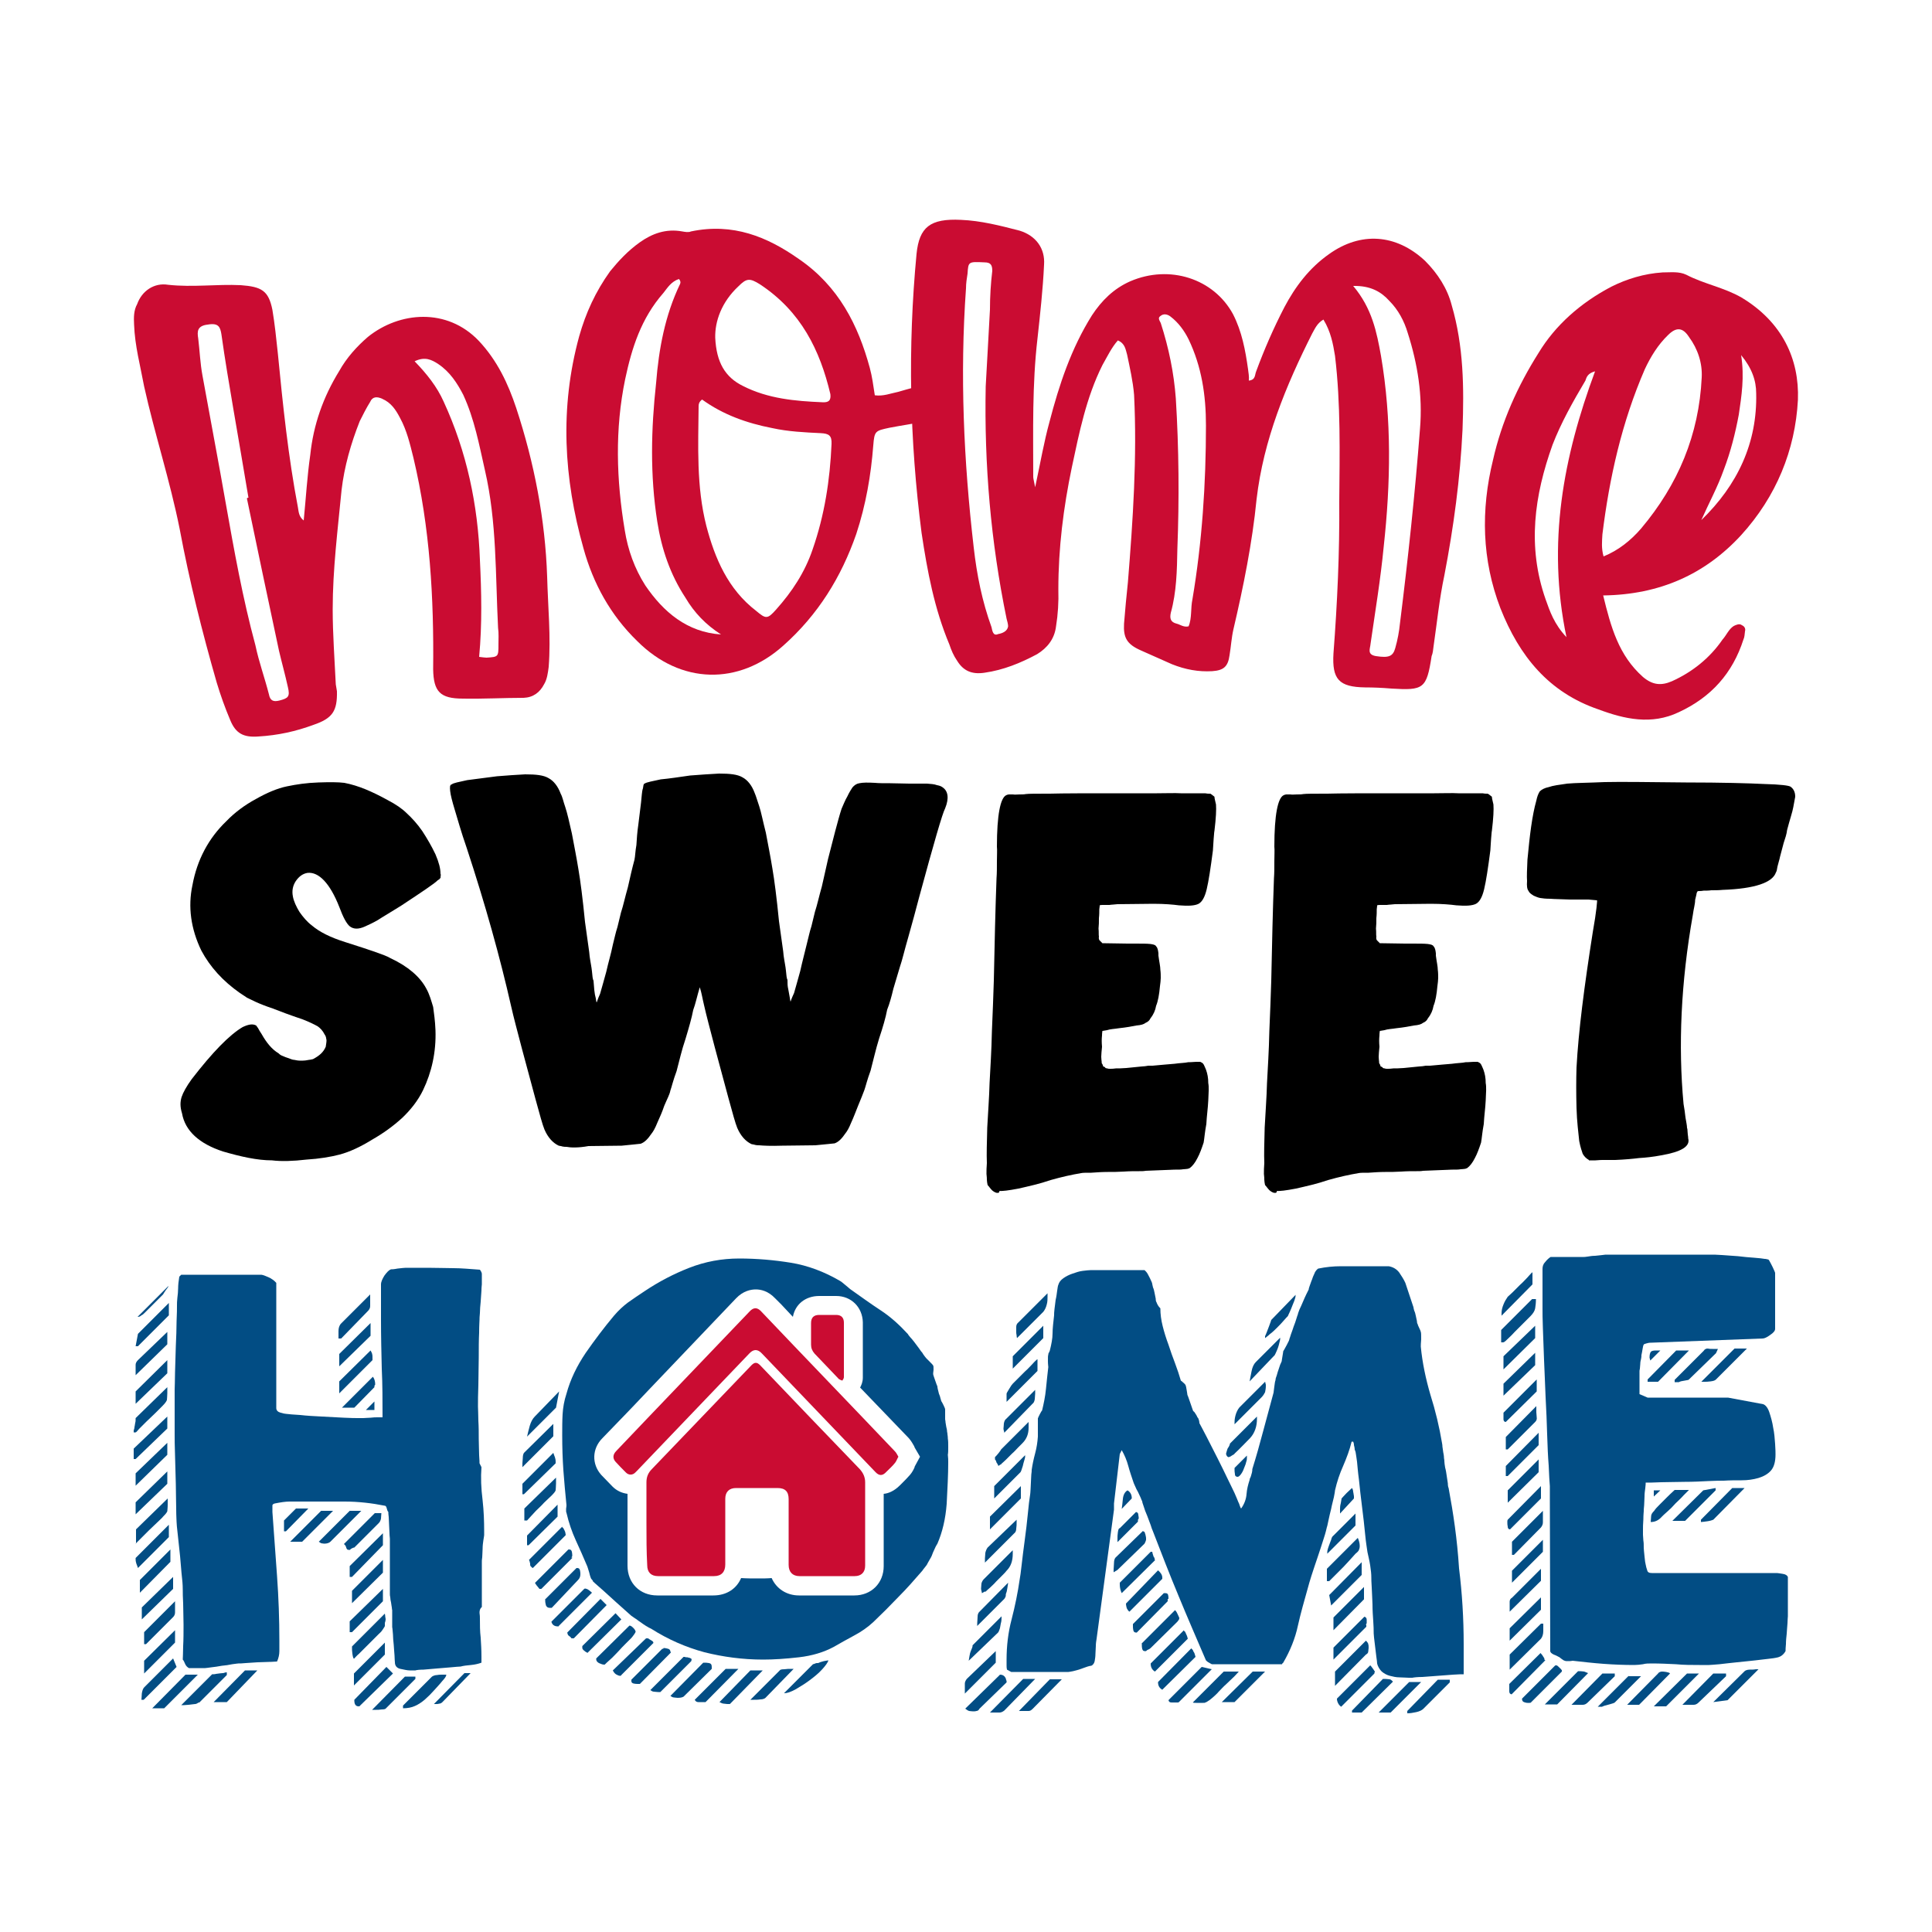 <?xml version="1.0" encoding="utf-8"?>
<!-- Generator: Adobe Illustrator 22.0.0, SVG Export Plug-In . SVG Version: 6.00 Build 0)  -->
<svg version="1.1" id="Layer_1" xmlns="http://www.w3.org/2000/svg" xmlns:xlink="http://www.w3.org/1999/xlink" x="0px" y="0px"
	 viewBox="0 0 500 500" style="enable-background:new 0 0 500 500;" xml:space="preserve">
<style type="text/css">
	.st0{fill:#CA0C32;}
	.st1{fill:#024D84;}
</style>
<g>
	<g>
		<g>
			<g>
				<path class="st0" d="M80.3,117.7c0.8-7.7,3.3-14.9,7.5-21.7c1.9-3.4,4.5-6.3,7.4-8.8c8.2-6.6,20.5-7.6,28.7,1
					c4.8,5.1,7.6,11.1,9.7,17.4c4.7,14.3,7.5,28.9,8,43.6c0.2,7.8,1,15.6,0.4,23.4c-0.2,1.5-0.4,3.2-1.2,4.5
					c-1.1,2.1-2.8,3.4-5.3,3.5c-5.2,0-10.5,0.3-15.7,0.2c-5.9,0-7.6-1.8-7.7-7.6c0.2-18.4-0.8-36.6-5.1-54.7
					c-0.9-3.6-1.7-7.1-3.5-10.4c-1.1-2.1-2.3-3.9-4.6-4.9c-1.3-0.6-2.5-0.6-3.1,0.8c-1,1.6-1.9,3.4-2.7,5c-2.3,5.8-4,11.8-4.7,17.8
					c-1,10.3-2.3,20.6-2.3,30.9c0,6.4,0.5,13,0.8,19.4c0.1,0.5,0.2,1.3,0.3,1.8c0.1,5.1-1.1,7-6.1,8.7c-4.6,1.7-9.2,2.7-14.2,3
					c-3.9,0.3-5.9-0.8-7.3-4.2c-1.4-3.3-2.5-6.4-3.5-9.7c-3.8-13.2-7.1-26.4-9.6-39.8c-2.5-12.5-6.5-24.7-9.2-36.9
					c-1-5.4-2.4-10.5-2.6-16c-0.1-1.8-0.1-3.7,0.8-5.3c1.2-3.4,4.4-5.6,8-5c6.4,0.7,12.6-0.2,18.8,0.1c5.4,0.4,7.2,1.4,8.2,6.4
					c0.6,3.6,1,7.4,1.4,11.2c1.3,13.4,2.7,26.8,5.2,39.9c0.2,1.1,0.2,2.4,1.5,3.4C79.2,128.6,79.5,123.2,80.3,117.7z M64.3,128.8
					c-1.3-7.7-2.6-15.4-3.9-22.9c-1.1-6.5-2.2-12.9-3.1-19.4c-0.3-1.8-0.7-3-3.5-2.5c-2.8,0.3-2.8,1.8-2.5,3.6
					c0.4,3.3,0.5,6.4,1.1,9.6c2,11.1,4.1,22,6,32.9c2.2,12.4,4.4,24.7,7.7,36.9c0.9,4.3,2.4,8.4,3.5,12.7c0.3,1.6,1.1,2,2.7,1.6
					c2.3-0.6,2.8-1,2.2-3.5c-0.7-3.2-1.6-6.4-2.3-9.4c-2.8-13.2-5.6-26.3-8.3-39.4C63.9,128.9,64.1,128.8,64.3,128.8z M125.9,170.2
					c3.1-0.2,3.1-0.2,3.1-3.5c0-1.3,0.1-2.8-0.1-4.2c-0.7-13.7-0.3-27.4-3.4-40.8c-1.5-6.6-2.7-13.2-5.6-19.5c-1.6-3.1-3.5-6-6.5-8
					c-1.7-1.1-3.4-2-6.1-0.7c3.2,3.3,5.8,6.6,7.5,10.4c6,13,8.9,26.8,9.4,41c0.4,8.2,0.6,16.6-0.2,25.1
					C124.9,170.1,125.5,170.2,125.9,170.2z"/>
			</g>
			<g>
				<path class="st0" d="M232.5,101.4c1.4-0.4,2.7-0.8,4.3-1.2c3.3-0.6,6.1,0.7,6.7,3c0.8,2.5-0.9,4.9-4.4,5.9
					c-2.9,0.6-5.8,1-8.9,1.6c-3.7,0.8-3.9,0.8-4.2,4.6c-0.6,7.7-1.9,15.3-4.4,22.9c-3.9,11.2-9.9,20.9-18.9,28.9
					c-11.5,10.3-26.5,10.1-37.8-1.2c-6.9-6.7-11.4-14.9-13.9-24c-5.1-18.1-6.2-36.3-1.1-54.9c1.7-6,4.2-11.5,8-16.8
					c2.2-2.7,4.6-5.3,7.7-7.5c3.1-2.2,6.7-3.6,11-2.8c0.6,0.1,1.6,0.3,2.2,0c10.9-2.3,19.8,1.4,27.9,7.1
					c10.4,7.1,15.4,17.2,18.4,28.2c0.6,2.2,0.9,4.5,1.3,7.1C228.6,102.6,230.5,101.8,232.5,101.4z M177.4,154.7
					c-4-6.1-6.2-12.7-7.3-19.7c-1.9-12.1-1.6-24-0.3-35.9c0.7-8.8,2.3-17.5,6.2-25.6c0.2-0.4,0.1-0.9-0.3-1.3c-2,0.7-2.9,2.2-4,3.6
					c-5.8,6.6-8.2,14.3-9.9,22.3c-2.7,13-2.3,26.1-0.1,39.2c0.8,5,2.5,9.8,5.3,14.2c4.7,6.9,10.8,12.1,19.6,12.7
					C182.7,161.7,179.7,158.6,177.4,154.7z M180.8,105.1c-0.1,10.4-0.6,20.8,2,31c2.2,8.4,5.6,16.4,12.9,22c2.5,2.1,2.9,2.2,5.2-0.4
					c4.1-4.6,7.4-9.6,9.4-15.5c3.1-8.9,4.5-18,4.9-27.3c0.1-2.2-0.7-2.7-2.8-2.8c-4.1-0.2-8.4-0.4-12.5-1.3
					c-6.7-1.3-12.8-3.5-18.2-7.4C180.9,104,180.8,104.6,180.8,105.1z M192.3,99.9c6.5,3.3,13.5,3.9,20.5,4.2
					c1.6,0.1,2.3-0.4,2.1-2.1c-2.7-11.4-7.6-21.4-18.2-28.4c-2.7-1.7-3.5-1.6-5.6,0.5c-4.4,4.1-6.1,9.1-6,13.3
					C185.4,93.7,187.6,97.6,192.3,99.9z"/>
			</g>
			<g>
				<path class="st0" d="M271.6,109.2c2.5-9.6,5.6-19,11-27.6c2.5-3.8,5.6-6.9,9.9-8.8c10.2-4.4,21.6-0.7,26.6,8.5
					c2.3,4.5,3.2,9.3,3.9,14.3c0.1,0.9,0.3,1.8,0.2,2.9c1.8-0.2,1.5-1.5,1.9-2.4c2.1-5.7,4.5-11.2,7.3-16.6
					c2.8-5.3,6.4-10.1,11.5-13.7c8.2-5.9,17.4-5.3,24.9,1.7c3.3,3.3,5.8,7.2,6.9,11.5c3.1,10.6,3.2,21.4,2.8,32.2
					c-0.6,12.6-2.3,25.2-4.7,37.7c-1.3,6.1-1.9,12.2-2.8,18.4c-0.1,0.9-0.2,1.8-0.5,2.5c-1.3,8.5-2.1,8.9-10.4,8.4
					c-2.4-0.2-4.6-0.3-6.8-0.3c-6.8-0.1-8.6-2.1-8.2-8.8c1-13.1,1.6-26.2,1.5-39.3c0.1-12.6,0.4-25.2-1.1-37.7
					c-0.5-3.1-1.1-6.3-3-9.4c-1.7,1-2.2,2.4-2.9,3.6c-6.8,13.5-12.6,27.5-14.4,42.9c-1.1,11.2-3.4,22.6-6,33.7
					c-0.5,2.2-0.6,4.3-1,6.7c-0.4,2.9-1.5,3.9-4.5,4.1c-3.5,0.2-6.9-0.4-10.4-1.8c-2.7-1.2-5.4-2.4-8.1-3.6
					c-3.6-1.6-4.5-3.3-4.3-6.9c0.3-3.6,0.6-7.1,1-10.7c1.3-16.1,2.4-32.3,1.6-48.5c-0.3-3.6-1.1-7-1.8-10.4
					c-0.4-1.3-0.5-2.9-2.4-3.7c-1.6,1.8-2.7,4.1-4,6.4c-4.2,8.4-6,17.5-7.9,26.4c-2.2,10.5-3.5,21-3.5,31.6c0.1,3.3-0.1,6.5-0.6,9.6
					c-0.4,3.3-2.3,5.6-4.9,7.2c-4.3,2.3-8.7,4.1-13.6,4.8c-3.3,0.5-5.5-0.5-7.1-3.1c-0.9-1.3-1.5-2.7-2-4.2
					c-3.9-9.3-5.7-18.9-7.2-28.9c-3.1-24-3.6-48-1.3-72.2c0.7-6.9,3.5-9.2,11.5-8.8c5.1,0.2,10.2,1.5,15.2,2.8
					c4.2,1.3,6.6,4.6,6.3,8.8c-0.3,6.4-1,12.7-1.7,19.1c-1.4,12-1.1,24-1.1,35.8c0,0.5,0.2,1.1,0.5,2.7
					C269.3,119.5,270.2,114.3,271.6,109.2z M256.2,80.1c0-3.3,0.2-6.7,0.6-10c0-1.5-0.4-2.2-2-2.2c-4.2-0.2-4.2-0.2-4.4,2.9
					c-0.2,1.3-0.4,2.5-0.4,3.8c-1.6,22.4-0.6,44.7,2,67.1c0.8,7.1,2.2,14,4.6,20.6c0.2,0.9,0.4,2.4,1.7,1.8c1.1-0.2,2.4-0.7,2.6-2
					c0-0.5-0.2-1.3-0.4-2c-4.1-19.9-5.8-39.9-5.4-60.1C255.5,93.4,255.8,86.9,256.2,80.1z M308.6,155.1c2.5-14.8,3.5-29.9,3.5-45
					c0-7.8-1.1-15.2-4.5-22.3c-1.1-2.2-2.6-4.3-4.7-5.9c-0.8-0.6-1.8-0.8-2.6-0.1c-0.8,0.5-0.1,1.3,0.1,1.8
					c2.1,6.5,3.4,12.9,3.9,19.5c0.8,13,0.9,26.1,0.4,39c-0.1,5.5-0.2,11.1-1.7,16.5c-0.3,1.4-0.1,2.4,1.5,2.8c0.9,0.2,1.8,1,3.1,0.7
					C308.5,160,308.1,157.4,308.6,155.1z M357.4,92.1c2.8,16.5,2.5,32.9,0.7,49.4c-0.8,8.3-2.2,16.8-3.4,25.1
					c-0.1,1.3-1,2.8,1.4,3.2c3.3,0.5,4.4,0.1,5-2.1c0.6-2.1,1-4.3,1.2-6.3c2.1-16.8,3.9-33.6,5.2-50.5c0.7-8.5-0.6-16.7-3.2-24.8
					c-0.9-3-2.4-5.9-4.8-8.3c-2-2.2-4.7-3.9-9.3-3.8C355.1,79.8,356.3,86,357.4,92.1z"/>
			</g>
			<g>
				<path class="st0" d="M425.2,175.2c2.5,2.1,4.7,2.3,7.5,1.1c5.3-2.4,9.8-6,13.1-10.8c1-1.1,1.6-2.7,2.9-3.5
					c0.6-0.3,1.5-0.7,2.1-0.2c0.7,0.3,1,0.9,0.8,1.6c-0.1,0.7-0.1,1.5-0.4,2.1c-2.8,8.7-8.3,14.9-16.7,18.8
					c-7.1,3.4-14.1,1.8-20.8-0.7c-12.9-4.4-20.5-13.8-25.4-26.2c-4.8-12.5-5.1-25.4-1.9-38.4c2.2-9.8,6.3-19,11.8-27.7
					c4.3-7.1,10.8-12.9,18.8-17.1c4-2,8.5-3.4,13.3-3.7c2.1,0,4.2-0.3,6.1,0.6c4.6,2.4,9.8,3.3,14.3,5.9c10.5,6.3,15,15.9,14.6,26.5
					c-0.7,13-5.6,25-14.7,35c-9.3,10.1-21,15.4-35.7,15.6C416.9,162.3,418.9,169.6,425.2,175.2z M412.8,96.1
					c-1.9,0.5-2.2,1.5-2.5,2.4c-3.2,5.4-6.3,10.9-8.5,16.6c-4.7,13.1-6.6,26.3-1.8,40c1.1,3.1,2.2,6.4,5.4,9.8
					C400.3,140.6,404.6,118.2,412.8,96.1z M424.7,136.8c9.6-11.4,15-24.3,15.7-39.1c0.2-3.7-1-7.4-3.3-10.5
					c-1.6-2.5-3.3-2.6-5.4-0.5c-2.6,2.5-4.5,5.6-6,8.8c-6,13.8-9.2,28.2-11,42.8c-0.1,1.8-0.3,3.6,0.3,5.7
					C418.9,142.4,422,139.9,424.7,136.8z M450,107.3c-0.9,4.8-2.1,9.6-3.9,14.3c-1.6,4.5-3.9,8.7-5.8,13c9.4-9.1,14.5-20,14.2-32.8
					c0-3.3-1.1-6.5-3.9-9.9C451.5,97.6,450.7,102.5,450,107.3z"/>
			</g>
		</g>
	</g>
	<g>
		<path d="M57.7,298c-6.1-2-9.8-5.3-10.6-9.9c-0.5-1.6-0.5-2.9-0.1-4.2c0.4-1.2,1.3-2.8,2.6-4.6c5.4-7,9.8-11.5,13.2-13.5
			c1.5-0.7,2.6-0.9,3.5-0.4l0.5,0.7c0.2,0.4,0.5,0.9,0.9,1.5c1.3,2.3,2.7,4,4.4,5c0.2,0.2,0.5,0.5,1.1,0.7c0.5,0.2,0.9,0.4,1.3,0.5
			c0.6,0.2,1.2,0.5,1.7,0.5c0.4,0.1,1,0.2,1.7,0.2c1,0,1.5-0.1,2-0.2c0.2,0,0.7-0.1,1.1-0.2c1.7-0.9,2.7-1.8,3.3-3.2
			c0.1-0.7,0.2-1.2,0.2-1.7c-0.1-0.5-0.1-1-0.5-1.5c-0.5-1-1.1-1.6-1.8-2.1c-0.9-0.5-2.1-1.1-3.9-1.8c-3.3-1.1-5.9-2.1-7.7-2.8
			c-1.8-0.6-3.3-1.2-4.4-1.7l-2.3-1.1c-0.5-0.4-1.1-0.7-1.8-1.2c-4.4-3.1-7.7-6.7-10-11c-2.7-5.6-3.5-11.3-2.3-16.9
			c1.2-6.6,4.2-12.2,8.8-16.6c2.1-2.2,4.8-4.2,7.6-5.7c2.8-1.6,5.6-2.8,8.1-3.3c2.4-0.5,5-0.9,8.1-1c2.9-0.1,5.1-0.1,6.7,0.1
			c3.7,0.7,7.3,2.3,11.3,4.5c2.1,1.1,3.7,2.2,4.9,3.4c1.2,1.1,2.7,2.7,4,4.6c1.3,2,2.4,3.9,3.4,6c0.9,2.1,1.3,3.7,1.3,5
			c0.1,0.2,0.1,0.6,0,0.7c0.1,0.2,0,0.4-0.1,0.5c-0.1,0.2-0.4,0.4-0.6,0.5c-0.9,0.9-3.9,2.9-9.5,6.6c-2.7,1.7-4.8,2.9-6,3.7
			c-1.2,0.7-2.3,1.2-3.4,1.7c-1.6,0.7-2.8,0.7-3.8,0c-0.9-0.7-1.8-2.4-2.8-5.1c-2.4-6.1-5.3-9.1-8.2-8.8c-1.3,0.2-2.3,1-3.1,2.2
			c-0.7,1.1-1,2.4-0.7,3.9c0.2,1.2,0.9,2.7,1.7,4c0.9,1.3,2,2.6,3.2,3.5c2,1.7,4.8,3.1,8.6,4.3c3.5,1.1,6.2,2,7.9,2.6
			c1.7,0.6,3.1,1.1,3.9,1.6c4.5,2.1,7.6,4.8,9.2,7.8c0.9,1.6,1.3,3.2,1.8,4.8c0.2,1.5,0.5,3.5,0.6,6c0.2,5.7-1,10.9-3.2,15.5
			c-1.3,2.7-3.2,5.1-5.4,7.2c-2.3,2.1-4.9,4-7.9,5.7c-2.9,1.8-5.7,3.1-8.3,3.8c-2.3,0.6-5.3,1.1-8.6,1.3c-3.4,0.4-6.5,0.5-8.9,0.2
			C66.5,300.3,62.2,299.3,57.7,298z"/>
		<path d="M146.6,296.8c-0.4,0-0.7,0-1.1-0.1c-0.2-0.1-0.5-0.1-0.9-0.2c-1.5-0.7-2.8-2.1-3.7-4.2c-0.5-1.2-1.2-3.8-2.3-7.8l-3.5-13
			c-1.2-4.6-2.2-8.3-2.8-11c-2.9-12.8-6.7-26.4-11.5-41c-1.5-4.3-2.4-7.6-3.1-9.9c-0.7-2.3-1.1-3.9-1.2-4.9c-0.1-1-0.1-1.6,0.4-1.7
			c0.5-0.4,1.8-0.6,4-1.1l7.7-1c2.6-0.2,5.1-0.4,7.3-0.5c2.8,0,4.8,0.2,6.1,1c1.3,0.7,2.4,2.1,3.1,4c0.5,0.9,0.7,2.1,1.2,3.5
			c0.5,1.5,1,3.7,1.7,6.8c0.6,3.2,1.2,6.2,1.7,9.3c0.5,2.9,1.1,7.5,1.7,13.6l0.6,4.3c0.2,1.7,0.5,3.2,0.6,4.6
			c0.2,1.5,0.5,2.8,0.6,3.9c0.1,1.2,0.2,2.1,0.4,2.4l0.2,2.4c0.1,0.9,0.2,1.5,0.4,2.2c0.1,0.5,0.1,0.9,0.2,1c0.1,0,0.2-0.7,0.9-2.2
			c0.4-1.5,1-3.4,1.6-5.7c0.5-2.3,1.2-4.5,1.7-7c0.4-1.5,0.7-3.1,1.2-4.6l0.9-3.7c0.6-1.8,1.1-4.2,1.8-6.6c0.6-2.7,1.1-4.9,1.7-7.1
			c0.2-0.9,0.2-2.2,0.5-3.8c0.1-1.6,0.2-3.3,0.5-5.3l0.7-5.7c0.2-1.7,0.2-2.9,0.5-3.7c0.1-0.6,0.1-1.1,0.4-1.2
			c0.6-0.4,2-0.6,4.2-1.1c2.2-0.2,4.8-0.6,7.6-1c2.7-0.2,5.3-0.4,7.5-0.5c2.8,0,4.8,0.2,6.1,1c1.3,0.7,2.4,2.1,3.1,4
			c0.4,0.9,0.7,2.1,1.2,3.5c0.5,1.5,0.9,3.7,1.7,6.8c0.6,3.2,1.2,6.2,1.7,9.3c0.5,2.9,1.1,7.5,1.7,13.6l0.6,4.3
			c0.2,1.7,0.5,3.2,0.6,4.6c0.2,1.5,0.5,2.8,0.6,3.9c0.1,1.2,0.2,2.1,0.4,2.4c0,0.9,0,1.6,0.2,2.4l0.4,2.2c0.1,0.5,0.1,0.9,0.2,1
			c0,0,0.2-0.7,0.9-2.2c0.4-1.5,1-3.4,1.6-5.7c0.5-2.3,1.1-4.5,1.7-7c0.4-1.5,0.7-3.1,1.2-4.6l0.9-3.7c0.6-1.8,1.1-4.2,1.8-6.6
			l1.6-7.1c0.5-2,1.1-4.3,1.8-7c0.7-2.6,1.2-4.5,1.7-6c0.5-1.1,0.9-2.2,1.5-3.2c0.5-1.1,1-1.8,1.3-2.3c0.5-0.6,1.1-1,1.8-1.1
			c0.9-0.2,2.2-0.2,4-0.1c1,0.1,2.3,0.1,4,0.1c1.7,0,3.4,0.1,4.9,0.1h4.6c1.1,0.1,1.8,0.1,2.6,0.4c0.5,0.1,1,0.2,1.5,0.6
			c1.3,0.9,1.7,2.7,0.6,5.4c-0.7,1.3-2.9,8.9-6.7,22.9c-0.9,3.4-1.8,6.8-2.8,10.3c-1,3.4-1.6,6.1-2.2,7.8l-1.7,5.7
			c-0.5,2.1-1,3.9-1.6,5.4c-0.4,2.1-1.1,4.5-2.1,7.5c-0.9,2.9-1.5,5.7-2.2,8.3c-0.9,2.4-1.3,4.2-1.6,5c-0.4,1.1-0.9,2.3-1.6,4
			c-0.6,1.5-1.2,3.1-1.8,4.4c-0.6,1.5-1.1,2.3-1.5,2.8c-0.9,1.3-1.7,2.2-2.8,2.6c-0.6,0.1-2.2,0.2-5,0.5c-2.8,0-5.6,0.1-8.6,0.1
			c-2.8,0.1-4.9,0-5.9-0.1c-0.4,0-0.7,0-1.1-0.1c-0.2-0.1-0.5-0.1-0.9-0.2c-1.5-0.7-2.8-2.1-3.7-4.2c-0.5-1.2-1.2-3.8-2.3-7.8
			l-3.5-13c-1.2-4.6-2.2-8.3-2.8-11c-0.4-1.6-0.6-3.1-1.1-4.6c-0.7,2.3-1.1,4.3-1.7,5.9c-0.4,2.1-1.1,4.5-2,7.5
			c-1,2.9-1.6,5.7-2.3,8.3c-0.9,2.4-1.3,4.2-1.6,5c-0.2,1.1-0.9,2.3-1.6,4c-0.5,1.5-1.2,3.1-1.8,4.4c-0.6,1.5-1.1,2.3-1.5,2.8
			c-0.9,1.3-1.7,2.2-2.8,2.6c-0.6,0.1-2.2,0.2-4.9,0.5c-2.9,0-5.7,0.1-8.6,0.1C149.6,297.1,147.6,297,146.6,296.8z"/>
		<path d="M258.3,308.7h-0.4c-0.4-0.1-0.9-0.4-1.2-0.7c-0.5-0.5-0.7-0.9-1.1-1.3l-0.1-0.5c0-0.1-0.1-0.5-0.1-0.9
			c0-0.2,0-0.7-0.1-1.5c0-0.7,0-1.7,0.1-2.8c-0.1-2.3,0-5.3,0.1-9.2c0.2-3.9,0.5-7.7,0.6-11.5c0.2-3.9,0.5-8.3,0.6-13.3
			c0.2-5,0.4-9.4,0.5-13.2c0.2-9.7,0.4-18.5,0.7-26.5c0.1-1.3,0.1-2.8,0.1-4.4c0-1.6,0.1-2.9,0-3.8c0-8.2,0.9-12.6,2.4-13.3
			c0.2-0.1,0.5-0.2,0.7-0.2h1.1c0.4,0.1,0.9,0,1.6,0c0.5,0,1.2,0,1.7-0.1c0.7-0.1,2.7-0.1,6.2-0.1c3.4-0.1,9.7-0.1,18.5-0.1h9.2
			c2.6,0,4.6-0.1,6.2,0h4c1,0,1.8,0,2.3,0c0.5,0.1,0.7,0.1,1,0.1s0.4,0,0.5,0.1c0.2,0.1,0.5,0.4,0.9,0.7c0,0.4,0.2,1.1,0.4,2
			c0.1,1.3,0,3.5-0.4,6.8c-0.1,0.4-0.1,1.1-0.2,2c-0.1,1-0.1,2-0.2,3.1c-0.6,4.6-1.1,7.9-1.6,10c-0.5,2.1-1.2,3.3-2.1,3.8
			c-1,0.5-2.6,0.6-5.1,0.4c-1.5-0.2-3.7-0.4-6.6-0.4c-2.9,0-6.1,0.1-9.3,0.1c-0.7,0.1-1.5,0.1-2.1,0.2h-1.8c-0.5,0-0.7,0.1-0.7,0.1
			s0,0.4-0.1,1c0,0.6,0,1.5-0.1,2.3c0,1,0,1.8-0.1,2.7c0.1,1,0,1.6,0.1,2.1c-0.1,0.5,0,0.9,0.4,1.2l0.5,0.5l6.5,0.1h1.7
			c2,0,3.3,0,4.2,0.1c0.7,0.1,1.3,0.2,1.5,0.6c0.4,0.4,0.5,1,0.6,1.8v0.6c0.2,1.6,0.5,2.8,0.5,3.7c0.1,0.7,0.1,1.5,0.1,2.1
			s-0.1,1.3-0.2,2.1c-0.2,2.2-0.5,3.9-1,5.1c-0.2,1.2-0.7,2.3-1.5,3.3c-0.2,0.5-0.7,0.9-1.2,1.1c-0.5,0.4-1.2,0.6-2.4,0.7
			c-1,0.2-2.6,0.5-4.5,0.7c-1.2,0.2-2.2,0.2-3.1,0.5l-1.2,0.2c0,0.1-0.1,0.5-0.1,1.2c-0.1,0.9-0.1,1.7,0,2.9c-0.1,1.1-0.2,2-0.2,2.6
			c0,0.6,0.1,1,0.1,1.2c0,0.4,0,0.5,0.2,0.7c0,0.1,0.2,0.4,0.2,0.6c0.4,0.1,0.5,0.2,0.6,0.4c0.2,0.1,0.4,0.1,0.5,0.1
			c0.1,0.1,0.4,0.1,0.7,0.1c0.4,0,0.9,0,1.5-0.1c0.6,0,1.5,0,2.7-0.1l4-0.4c0.5,0,1.1-0.1,1.7-0.2h1.1c2.3-0.2,4.3-0.4,5.7-0.5
			c1.3-0.2,2.6-0.2,3.5-0.4c1,0,1.6-0.1,2.1-0.1h1c0.1,0,0.2,0.1,0.4,0.2c0.5,0.2,0.7,0.9,1.1,1.8c0.4,1.1,0.6,2.2,0.6,3.5
			c0.2,1,0.1,2.4,0,4.5c-0.1,2.1-0.4,4-0.5,6.1c-0.4,2.1-0.5,3.7-0.7,4.8c-0.5,1.5-1,2.9-1.6,4c-0.6,1.2-1.3,2.1-2,2.6
			c-0.1,0-0.4,0.2-0.6,0.2c-0.2,0-0.6,0.1-1.1,0.1c-0.5,0.1-1.2,0.1-2.1,0.1h-0.2c-0.7,0-1.5,0.1-2.4,0.1c-1.6,0.1-3.4,0.1-5,0.2
			c-0.5,0.1-1,0.1-1.7,0.1c-1.2,0-2.6,0-3.9,0.1c-1.5,0.1-2.9,0.1-4.2,0.1c-1.5,0-2.9,0.1-4.3,0.2c-1.3,0-2.2,0-2.6,0.1
			c-2.4,0.4-5.1,1-7.9,1.8c-2.9,1-5.7,1.6-8.3,2.2c-2.6,0.5-4.3,0.7-4.9,0.6C258.5,308.8,258.4,308.7,258.3,308.7z"/>
		<path d="M330.1,308.7h-0.4c-0.4-0.1-0.9-0.4-1.2-0.7c-0.5-0.5-0.7-0.9-1.1-1.3l-0.1-0.5c0-0.1-0.1-0.5-0.1-0.9
			c0-0.2,0-0.7-0.1-1.5c0-0.7,0-1.7,0.1-2.8c-0.1-2.3,0-5.3,0.1-9.2c0.2-3.9,0.5-7.7,0.6-11.5c0.2-3.9,0.5-8.3,0.6-13.3
			c0.2-5,0.4-9.4,0.5-13.2c0.2-9.7,0.4-18.5,0.7-26.5c0.1-1.3,0.1-2.8,0.1-4.4c0-1.6,0.1-2.9,0-3.8c0-8.2,0.9-12.6,2.4-13.3
			c0.2-0.1,0.5-0.2,0.7-0.2h1.1c0.4,0.1,0.9,0,1.6,0c0.5,0,1.2,0,1.7-0.1c0.7-0.1,2.7-0.1,6.2-0.1c3.4-0.1,9.7-0.1,18.5-0.1h9.2
			c2.6,0,4.6-0.1,6.2,0h4c1,0,1.8,0,2.3,0c0.5,0.1,0.7,0.1,1,0.1c0.2,0,0.4,0,0.5,0.1c0.2,0.1,0.5,0.4,0.9,0.7c0,0.4,0.2,1.1,0.4,2
			c0.1,1.3,0,3.5-0.4,6.8c-0.1,0.4-0.1,1.1-0.2,2c-0.1,1-0.1,2-0.2,3.1c-0.6,4.6-1.1,7.9-1.6,10c-0.5,2.1-1.2,3.3-2.1,3.8
			c-1,0.5-2.6,0.6-5.1,0.4c-1.5-0.2-3.7-0.4-6.6-0.4c-2.9,0-6.1,0.1-9.3,0.1c-0.7,0.1-1.5,0.1-2.1,0.2h-1.8c-0.5,0-0.7,0.1-0.7,0.1
			s0,0.4-0.1,1c0,0.6,0,1.5-0.1,2.3c0,1,0,1.8-0.1,2.7c0.1,1,0,1.6,0.1,2.1c-0.1,0.5,0,0.9,0.4,1.2l0.5,0.5l6.5,0.1h1.7
			c2,0,3.3,0,4.2,0.1c0.7,0.1,1.3,0.2,1.5,0.6c0.4,0.4,0.5,1,0.6,1.8v0.6c0.2,1.6,0.5,2.8,0.5,3.7c0.1,0.7,0.1,1.5,0.1,2.1
			s-0.1,1.3-0.2,2.1c-0.2,2.2-0.5,3.9-1,5.1c-0.2,1.2-0.7,2.3-1.5,3.3c-0.2,0.5-0.7,0.9-1.2,1.1c-0.5,0.4-1.2,0.6-2.4,0.7
			c-1,0.2-2.6,0.5-4.5,0.7c-1.2,0.2-2.2,0.2-3.1,0.5l-1.2,0.2c0,0.1-0.1,0.5-0.1,1.2c-0.1,0.9-0.1,1.7,0,2.9c-0.1,1.1-0.2,2-0.2,2.6
			c0,0.6,0.1,1,0.1,1.2c0,0.4,0,0.5,0.2,0.7c0,0.1,0.2,0.4,0.2,0.6c0.4,0.1,0.5,0.2,0.6,0.4c0.2,0.1,0.4,0.1,0.5,0.1
			c0.1,0.1,0.4,0.1,0.7,0.1s0.9,0,1.5-0.1c0.6,0,1.5,0,2.7-0.1l4-0.4c0.5,0,1.1-0.1,1.7-0.2h1.1c2.3-0.2,4.3-0.4,5.7-0.5
			c1.3-0.2,2.6-0.2,3.5-0.4c1,0,1.6-0.1,2.1-0.1h1c0.1,0,0.2,0.1,0.4,0.2c0.5,0.2,0.7,0.9,1.1,1.8c0.4,1.1,0.6,2.2,0.6,3.5
			c0.2,1,0.1,2.4,0,4.5c-0.1,2.1-0.4,4-0.5,6.1c-0.4,2.1-0.5,3.7-0.7,4.8c-0.5,1.5-1,2.9-1.6,4c-0.6,1.2-1.3,2.1-2,2.6
			c-0.1,0-0.4,0.2-0.6,0.2s-0.6,0.1-1.1,0.1c-0.5,0.1-1.2,0.1-2.1,0.1h-0.2c-0.7,0-1.5,0.1-2.4,0.1c-1.6,0.1-3.4,0.1-5,0.2
			c-0.5,0.1-1,0.1-1.7,0.1c-1.2,0-2.6,0-3.9,0.1c-1.5,0.1-2.9,0.1-4.2,0.1c-1.5,0-2.9,0.1-4.3,0.2c-1.3,0-2.2,0-2.6,0.1
			c-2.4,0.4-5.1,1-7.9,1.8c-2.9,1-5.7,1.6-8.3,2.2c-2.6,0.5-4.3,0.7-4.9,0.6C330.3,308.8,330.2,308.7,330.1,308.7z"/>
		<path d="M411.4,300.3h-0.2v-0.1c-0.7-0.4-1.2-0.9-1.6-1.6c-0.2-0.6-0.6-1.7-0.9-3.3c-0.2-2.1-0.6-4.9-0.7-8.6
			c-0.1-3.7-0.1-7.2,0-10.4c0.5-9.4,2-21,4.2-35c1-5.6,1.2-8.4,1.1-8.3l-2.2-0.2c-1.2,0-2.8,0-4.8,0c-2.2-0.1-3.9-0.1-5.1-0.2
			c-1.2,0-2-0.1-2.6-0.2c-0.6-0.1-1.2-0.4-1.7-0.6c-0.6-0.4-1.1-0.7-1.3-1.2c-0.4-0.5-0.5-1.3-0.4-2.6c-0.1-1.2,0-3.1,0.1-5.5
			c0.6-6.4,1.2-11.4,2.3-15.3c0.2-1,0.5-1.8,0.9-2.4c0.5-0.5,1.3-0.9,2.3-1.1c1.1-0.4,2.7-0.6,4.8-0.9c2.1-0.2,5.3-0.2,9.7-0.4
			c4.3-0.1,11.3,0,21,0.1c9.3,0,16.3,0.2,20.3,0.4c4.2,0.1,6.4,0.4,6.8,0.7c0.7,0.5,1.2,1.3,1.2,2.6l-0.5,2.7
			c-0.2,1.2-0.9,3.2-1.6,5.9c-0.1,1-0.5,2.2-0.9,3.4l-0.9,3.4c-0.2,1-0.5,1.8-0.7,2.7c-0.1,0.7-0.2,1.2-0.4,1.5
			c-0.9,2.6-5.4,4.2-13.8,4.5c-1,0.1-2,0.1-2.9,0.1c-0.7,0.1-1.5,0.1-2,0.1c-0.5,0.1-0.9,0.1-1.1,0.1c-0.2,0-0.4,0-0.5,0.1l-0.2,0.4
			c0,0-0.1,0.7-0.4,1.8c0,1.1-0.4,2.3-0.6,3.9c-3.1,17.5-3.8,33.9-2.4,48.9c0.2,1.2,0.4,2.4,0.5,3.5c0.2,1.2,0.4,2.1,0.4,2.7
			c0,0.1,0.1,0.2,0.1,0.4c0,0.5,0.1,1,0.1,1.3c0.1,0.5,0.1,0.9,0.1,1c0.6,2.1-1.8,3.5-7,4.4c-2.1,0.4-4,0.6-5.7,0.7
			c-1.6,0.2-3.7,0.4-6.2,0.5h-0.2c-1.2,0-2.2,0-3.1,0c-0.9,0-1.3,0.1-1.8,0.1h-1C411.6,300.3,411.5,300.3,411.4,300.3z"/>
	</g>
	<g>
		<g>
			<polygon class="st1" points="44.1,401 36.2,408.9 36.2,412.2 44.1,404.2 			"/>
			<polygon class="st1" points="43.3,373.4 35.1,381.3 35.1,384.5 43.3,376.5 			"/>
			<path class="st1" d="M147.9,403.1c0-0.1,0-0.1,0.1-0.2c0,0,0.1-0.1,0.1-0.2c0-0.3,0-0.7-0.1-1.1c-0.1-0.4-0.3-0.6-0.7-0.6h-0.2
				l-8.6,8.6c-0.1,0,0,0.2,0.3,0.6c0.3,0.4,0.6,0.7,0.8,1h0.1h0.4l8-8V403.1z"/>
			<path class="st1" d="M44.8,429.2l-7.5,7.5c-0.3,0.3-0.5,0.9-0.6,1.6c0,0.7-0.1,1.3-0.1,1.6h0.6l8.5-8.5L44.8,429.2z"/>
			<polygon class="st1" points="76.6,390.4 73.5,393.5 73.5,396.3 74,396.3 79.8,390.4 			"/>
			<polygon class="st1" points="55.3,440.5 58.7,440.5 66.6,432.3 63.4,432.3 			"/>
			<path class="st1" d="M58.7,432.8c-0.2,0-0.4,0-0.6,0.1c-0.2,0.1-0.4,0.1-0.5,0.1c-0.3,0-0.9,0.1-1.7,0.2c-0.3,0.1-0.7,0.1-1,0.1
				l-8,8c0.3,0,1,0,1.9-0.1c1-0.1,1.5-0.2,1.7-0.2c0.2,0,0.4-0.1,0.6-0.2c0.2-0.2,0.4-0.2,0.5-0.2l7.1-7.1V432.8z"/>
			<polygon class="st1" points="48,433.4 39.4,442.1 42.5,442.1 51.2,433.4 			"/>
			<path class="st1" d="M43.3,344.7l-7.6,7.3c-0.4,0.4-0.6,0.8-0.6,1.2s0,0.8,0,1.2v1.5l8.2-8V344.7z"/>
			<polygon class="st1" points="83.1,391 75.1,399 78.2,399 86.2,391 			"/>
			<polygon class="st1" points="43.3,352 35.1,360.1 35.1,363.3 43.3,355.4 			"/>
			<path class="st1" d="M35.1,399.5c0.2-0.2,0.7-0.7,1.4-1.4c0.7-0.7,1.4-1.4,2.1-2.1c0.7-0.7,1.5-1.4,2.2-2.1
				c0.7-0.7,1.2-1.1,1.4-1.4c0.7-0.7,1-1.1,1.1-1.4c0-0.3,0.1-0.8,0.1-1.7v-1.6l-8.2,8V399.5z"/>
			<polygon class="st1" points="43.7,340.4 43.7,337.2 35.7,345.2 35.1,348.4 35.7,348.4 			"/>
			<path class="st1" d="M36,369.8c0.5-0.5,1.2-1.2,1.9-1.9c0.7-0.7,1.5-1.4,2.3-2.2c0.8-0.8,1.4-1.4,1.9-1.9c0.7-0.7,1-1.2,1.1-1.5
				c0-0.3,0.1-0.9,0.1-1.7V359l-8.2,8c0,0.5,0,0.9-0.1,1.2c-0.1,0.4-0.1,0.8-0.2,1.1c0,0.3-0.1,0.6-0.2,0.9v0.5h0.5
				C35.2,370.7,35.5,370.4,36,369.8z"/>
			<polygon class="st1" points="43.3,380.8 35.1,388.8 35.1,391.9 43.3,384 			"/>
			<polygon class="st1" points="43.3,369.7 43.3,366.6 34.6,374.9 34.6,377.6 35.1,377.6 			"/>
			<polygon class="st1" points="144.3,392.5 144.3,389.4 136.4,397.4 136.4,399.9 136.8,399.9 			"/>
			<path class="st1" d="M112.3,441h0.6c0.2,0,0.5,0,0.8-0.1c0.3,0,0.6-0.2,0.8-0.4l7.3-7.5h-1.6L112.3,441z"/>
			<path class="st1" d="M90.5,391l-8,8c0.3,0.2,0.6,0.4,0.7,0.4c0.2,0,0.4,0.1,0.7,0.1c0.7,0,1.3-0.2,1.6-0.5l8-8H90.5z"/>
			<path class="st1" d="M114.5,435c0.1-0.1,0.3-0.3,0.6-0.7c0.3-0.4,0.4-0.7,0.4-0.9h-1c-0.4,0-0.9,0-1.4,0.1c-0.5,0-1,0.2-1.3,0.4
				l-7.5,7.5v0.7c1.2,0,2.2-0.2,3.1-0.6c0.9-0.4,1.8-1,2.6-1.7c0.8-0.7,1.6-1.5,2.3-2.3C113,436.7,113.8,435.9,114.5,435z"/>
			<path class="st1" d="M143.8,378.7v-0.5c0-0.4-0.1-0.8-0.2-1.1c-0.1-0.3-0.3-0.7-0.4-1.1l-8,8v2.7h0.4L143.8,378.7z"/>
			<path class="st1" d="M37.7,339.5c0.5-0.5,1-1,1.6-1.6c0.6-0.6,1.1-1.1,1.7-1.7c0.5-0.5,0.9-0.9,1.2-1.2c0.1-0.2,0.3-0.5,0.7-1.1
				c0.4-0.5,0.7-0.9,0.7-1.1l-8,8c0.4,0,0.7-0.1,1-0.4C36.9,340.3,37.2,340,37.7,339.5z"/>
			<path class="st1" d="M138.7,391c0.7-0.7,1.4-1.3,2.1-2.1c0.7-0.7,1.4-1.3,1.9-1.8c0.7-0.7,1-1.1,1.1-1.4c0-0.3,0.1-0.9,0.1-1.8
				v-1.5l-8.2,8v3.1h0.7C137.1,392.7,137.9,391.9,138.7,391z"/>
			<path class="st1" d="M146.3,396.6c-0.1-0.4-0.3-0.7-0.4-0.9c0-0.1-0.1-0.2-0.2-0.3c-0.2-0.1-0.2-0.2-0.2-0.3l-8.6,8.6
				c0.1,0.2,0.2,0.4,0.2,0.6c0.1,0.2,0.1,0.3,0.1,0.5c0,0.2,0,0.3,0.1,0.5c0.1,0.1,0.2,0.2,0.3,0.3c0.1,0.1,0.2,0.2,0.3,0.2l8.5-8.5
				C146.4,397.3,146.4,397,146.3,396.6z"/>
			<path class="st1" d="M107.5,433.9h-2.7l-8.5,8.6h1.1c0.3,0,0.8,0,1.4-0.1c0.6,0,1-0.1,1.1-0.3l7.6-7.6V433.9z"/>
			<path class="st1" d="M124.6,379.7l-0.5-1c0-0.2,0-0.8-0.1-2.1c0-1.2-0.1-2.6-0.1-4.2c0-1.6,0-3.1-0.1-4.7c0-1.6-0.1-2.8-0.1-3.7
				c0-1.3,0-3.2,0.1-5.6c0-2.4,0.1-4.8,0.1-7.1c0-2.4,0-4.5,0.1-6.4c0-1.9,0.1-3,0.1-3.4c0-0.2,0-0.8,0.1-1.7c0-0.9,0.1-1.9,0.2-2.9
				c0.1-1,0.1-2,0.2-2.9c0-0.9,0.1-1.4,0.1-1.6v-1.6c0-0.4,0-0.8,0-1.1c0-0.3-0.2-0.7-0.5-1.1c-2.7-0.2-4.9-0.4-6.8-0.4
				c-1.9,0-4.1-0.1-6.7-0.1h-5.7c-0.4,0-1.1,0.1-2.1,0.2c-1,0.2-1.5,0.2-1.7,0.2c-0.6,0.2-1.1,0.8-1.7,1.6c-0.5,0.8-0.9,1.6-0.9,2.3
				v9.2c0,4.2,0.1,8.4,0.2,12.6c0.2,4.1,0.2,8.3,0.2,12.6c-0.2,0-0.7,0-1.2,0c-0.6,0-1.2,0-1.9,0.1c-0.7,0-1.3,0.1-1.9,0.1
				c-0.6,0-1,0-1.2,0c-0.7,0-2,0-3.8-0.1c-1.8-0.1-3.7-0.2-5.7-0.3c-2-0.1-3.9-0.2-5.6-0.4c-1.7-0.1-3-0.2-3.7-0.3
				c-0.2,0-0.7-0.1-1.4-0.3c-0.7-0.2-1.1-0.6-1.1-1.2v-32.4l-0.5-0.5c-0.2-0.2-0.4-0.3-0.7-0.5c-0.2-0.2-0.7-0.4-1.4-0.7
				c-0.7-0.3-1.1-0.4-1.4-0.4H46.9l-0.5,0.5c-0.2,1.2-0.3,2.2-0.3,3c0,0.8-0.1,1.7-0.2,2.5c-0.1,0.8-0.1,1.5-0.1,2c0,0.7,0,2-0.1,4
				c0,2-0.1,4.2-0.2,6.5c-0.1,2.3-0.1,4.5-0.2,6.7c0,2.2-0.1,3.7-0.1,4.6v5.6v5.6c0,1.4,0,3.3,0.1,5.8c0.1,2.4,0.1,4.9,0.2,7.3
				c0,2.4,0.1,4.6,0.1,6.5c0,1.9,0.1,3,0.1,3.4c0,0.4,0.1,1.5,0.3,3.2c0.2,1.7,0.4,3.6,0.6,5.6c0.2,2,0.3,3.9,0.5,5.6
				c0.2,1.7,0.2,2.8,0.2,3.2c0,0.7,0,1.8,0.1,3.5c0,1.7,0.1,3.5,0.1,5.5c0,1.9,0,3.8-0.1,5.5c0,1.7-0.1,2.9-0.1,3.5
				c0.2,0.2,0.4,0.6,0.6,1.1c0.2,0.5,0.6,0.9,1,1.1h2.2h2c0.2,0,0.8-0.1,1.6-0.2c0.8-0.1,1.7-0.2,2.7-0.4c1-0.1,1.8-0.2,2.7-0.4
				c0.8-0.1,1.4-0.2,1.6-0.2c0.3,0,1,0,1.9-0.1c1-0.1,2-0.1,3-0.2c1.1,0,2.1-0.1,3-0.1c1,0,1.6-0.1,2.1-0.1c0.4-0.9,0.6-1.8,0.6-2.7
				c0-0.9,0-1.8,0-2.7c0-5.6-0.2-11.1-0.6-16.7c-0.4-5.6-0.8-11.1-1.2-16.6v-1c0-0.2,0-0.5,0-0.7s0.2-0.4,0.6-0.5
				c1.5-0.3,2.8-0.5,3.8-0.5c1,0,2.3,0,3.7,0c3.6,0,7.1,0,10.6,0c3.5,0,7,0.4,10.5,1.1c0.2,0.1,0.3,0.3,0.4,0.7
				c0.1,0.4,0.2,0.7,0.4,0.9c0,0.2,0,0.7,0.1,1.3c0,0.6,0.1,1.3,0.1,2.1c0,0.7,0.1,1.5,0.1,2.1c0,0.7,0.1,1.1,0.1,1.4v14.3
				c0,0.2,0,0.5,0.1,0.9c0,0.4,0.1,0.9,0.2,1.3c0.1,0.5,0.1,0.9,0.2,1.3c0,0.4,0.1,0.7,0.1,0.7v4.4c0.1,0.4,0.1,1,0.2,1.9
				c0,0.8,0.1,1.7,0.2,2.7c0.1,1,0.1,1.9,0.2,2.7c0,0.9,0.1,1.5,0.1,1.8c0,0.9,0.5,1.5,1.4,1.7c1,0.2,1.8,0.4,2.4,0.4h1.5
				c0.3-0.1,1-0.2,2.1-0.2c1.1-0.1,2.2-0.2,3.5-0.3c1.2-0.1,2.4-0.2,3.6-0.3c1.2-0.1,2-0.2,2.5-0.2c0.7-0.2,1.6-0.3,2.7-0.4
				c1-0.1,1.9-0.3,2.7-0.6v-1.6c0-1.7-0.1-3.3-0.2-4.9c-0.2-1.6-0.2-3.3-0.2-4.9c0-0.4,0-0.9-0.1-1.5c0-0.6,0.1-1.1,0.6-1.5v-11.7
				c0-0.2,0-0.6,0.1-1.2c0-0.7,0.1-1.4,0.1-2.2c0-0.8,0.1-1.5,0.2-2.2c0.1-0.7,0.2-1.1,0.2-1.3v-1c0-2.7-0.1-5.3-0.4-8
				C124.5,385.1,124.4,382.4,124.6,379.7z"/>
			<polygon class="st1" points="99.1,396.8 90.5,405.3 90.5,408.1 91.1,408.1 99.1,399.9 			"/>
			<path class="st1" d="M100,431.4l-8.3,8.5v0.2c0,1,0.4,1.5,1.1,1.5c0.2,0,0.4-0.1,0.4-0.2l8.5-8.3L100,431.4z"/>
			<path class="st1" d="M91.1,400.7c0.2-0.1,0.4-0.2,0.6-0.2l6.3-6.3c0.3-0.3,0.5-0.7,0.6-1.2c0-0.5,0.1-1,0.1-1.4h-1.7l-8,8
				c0.3,0.2,0.5,0.5,0.6,0.9c0.1,0.4,0.3,0.6,0.6,0.6h0.4C90.7,400.9,90.9,400.8,91.1,400.7z"/>
			<polygon class="st1" points="91.1,414.9 99.1,407 99.1,403.7 91.1,411.7 			"/>
			<polygon class="st1" points="99.1,414.4 99.1,411.2 90.5,419.6 90.5,422.4 91.1,422.4 			"/>
			<polygon class="st1" points="91.6,436.2 99.6,428.2 99.6,425.1 91.6,433.1 			"/>
			<path class="st1" d="M92.9,428c0.6-0.6,1.2-1.2,1.9-1.9c0.7-0.7,1.3-1.3,1.9-1.9c0.6-0.6,1.1-1.1,1.3-1.3c0.2-0.2,0.6-0.5,1-1.1
				c0.4-0.6,0.6-0.9,0.6-1v-0.6c0-0.2,0-0.3,0.1-0.5c0-0.2,0.1-0.3,0.1-0.5c0-0.2,0-0.4-0.1-0.8c0-0.4-0.1-0.6-0.1-0.8l-8.5,8.5v0.4
				v0.2c0,0.2,0,0.6,0.1,1.3c0.1,0.7,0.2,1.1,0.4,1.3C91.9,429,92.3,428.5,92.9,428z"/>
			<path class="st1" d="M43.7,394.6l-8.6,8.6v0.4c0,0.4,0.1,0.8,0.2,1.1c0.1,0.3,0.3,0.7,0.4,1.1l8-8V394.6z"/>
			<path class="st1" d="M330.5,343.6c0.6-0.6,1.2-1.2,1.7-1.8c0.5-0.6,0.9-1,1.1-1.2c0.1-0.2,0.2-0.5,0.5-1.1
				c0.2-0.5,0.5-1.1,0.7-1.7c0.2-0.6,0.5-1.1,0.6-1.6c0.2-0.5,0.2-0.9,0.2-1.1l-6.3,6.5c0,0.1-0.2,0.6-0.6,1.7c-0.4,1-0.7,1.9-1,2.5
				v0.4v0.1c0.2-0.2,0.7-0.5,1.2-1C329.3,344.8,329.9,344.2,330.5,343.6z"/>
			<path class="st1" d="M317.9,377.1c0.2,0,0.5-0.1,0.9-0.4c0.4-0.2,0.7-0.4,0.7-0.5c1.5-1.4,2.8-2.8,4-4c1.2-1.3,1.8-3,1.8-5v-0.6
				l-7,7c0,0.1,0,0.2-0.1,0.4c-0.1,0.2-0.1,0.3-0.2,0.4c0,0.1-0.1,0.2-0.2,0.3c-0.1,0.2-0.2,0.4-0.3,0.8c-0.1,0.4-0.2,0.6-0.2,0.8
				c0,0.1,0.1,0.2,0.2,0.5C317.7,377,317.8,377.1,317.9,377.1z"/>
			<path class="st1" d="M259.9,370.8l7.3-7.5c0.3-0.2,0.5-0.6,0.6-1.2c0-0.5,0.1-1,0.1-1.4v-1l-7.5,7.5c-0.3,0.2-0.5,0.6-0.6,1.2
				c0,0.5-0.1,1-0.1,1.3c0,0.1,0,0.3,0.1,0.6C259.9,370.5,259.9,370.7,259.9,370.8z"/>
			<path class="st1" d="M330.1,350.3c0.2-0.4,0.4-0.9,0.6-1.4c0.2-0.5,0.3-1,0.4-1.4c0.1-0.4,0.2-0.7,0.2-0.9v-0.4l-6.3,6.3
				c-0.5,0.5-0.9,1.3-1.1,2.4c-0.2,1.1-0.4,1.9-0.5,2.6l6.3-6.6C329.8,350.9,329.9,350.7,330.1,350.3z"/>
			<path class="st1" d="M327.4,360.3c0.1-0.5,0.2-1,0.2-1.7c0-0.2,0-0.4-0.1-0.6c0-0.2-0.1-0.4-0.1-0.4l-6.3,6.3
				c-0.5,0.4-0.9,1.1-1.2,1.9c-0.3,0.9-0.4,1.6-0.4,2.2v0.6l7-7C326.9,361.2,327.2,360.7,327.4,360.3z"/>
			<path class="st1" d="M263.2,346.3l6.8-6.8c0.4-0.5,0.7-1.1,0.9-1.9c0.2-0.7,0.2-1.4,0.2-2v-0.9l-7.5,7.5
				c-0.4,0.3-0.6,0.7-0.6,1.2c0,0.5,0,0.9,0,1.3c0,0.2,0,0.5,0.1,0.9C263.1,346,263.2,346.2,263.2,346.3z"/>
			<path class="st1" d="M268.4,351.8c-0.2,0.2-0.7,0.6-1.2,1.2c-0.6,0.6-1.2,1.3-1.9,1.9c-0.7,0.7-1.3,1.3-1.9,1.9
				c-0.6,0.6-1.1,1.1-1.3,1.3c-0.2,0.2-0.5,0.6-0.9,1.3c-0.4,0.7-0.7,1.1-0.7,1.3v1v1.1l8-8V351.8z"/>
			<polygon class="st1" points="270,343.1 262.1,351 262.1,354.2 270,346.3 			"/>
			<path class="st1" d="M319.5,380.4c0,0.2,0,0.6,0.1,1.1c0,0.5,0.3,0.7,0.7,0.7c0.2,0,0.5-0.2,0.8-0.6c0.3-0.4,0.6-0.9,0.8-1.5
				c0.2-0.6,0.5-1.1,0.6-1.7c0.2-0.5,0.2-0.9,0.2-1.2v-0.5l-3.2,3.2V380.4z"/>
			<polygon class="st1" points="399.3,398.5 391.3,406.5 391.3,409.6 399.3,401.6 			"/>
			<path class="st1" d="M390.7,414.5c0,0.4,0,0.8,0,1.2v1.4l8.1-8V406l-7.5,7.5C390.9,413.7,390.7,414.1,390.7,414.5z"/>
			<path class="st1" d="M396.5,329.3c-0.2,0.2-0.7,0.7-1.2,1.3c-0.6,0.6-1.2,1.3-1.9,1.9c-0.7,0.7-1.3,1.3-1.9,1.9
				c-0.6,0.6-1.1,1-1.3,1.2c-0.4,0.6-0.8,1.2-1.1,2c-0.3,0.7-0.5,1.5-0.5,2.2v0.7l8-8.1V329.3z"/>
			<polygon class="st1" points="390.7,424.6 398.8,416.6 398.8,413.4 390.7,421.4 			"/>
			<path class="st1" d="M390.7,432.1l8.1-8c0.4-0.5,0.6-1.2,0.6-2c0-0.8,0-1.4,0-1.9h-0.6l-8.1,8V432.1z"/>
			<path class="st1" d="M389.7,371.9v3.2h0.5l7.1-7.1c0.3-0.3,0.5-0.7,0.4-1.2c0-0.5-0.1-0.9-0.1-1.3v-1.6L389.7,371.9z"/>
			<path class="st1" d="M391.3,402.4h0.5l7-7.1c0.3-0.4,0.5-0.8,0.5-1.3c0-0.5,0-0.9,0-1.4V391l-8,8V402.4z"/>
			<path class="st1" d="M96.9,358.7c0-0.1,0-0.1,0.1-0.2c0,0,0.1-0.1,0.1-0.2c0-0.8-0.2-1.5-0.6-2l-8,8h3.2l5.2-5.3V358.7z"/>
			<path class="st1" d="M258.4,379.4c0.1-0.1,0.2-0.2,0.4-0.3c0.2-0.1,0.4-0.2,0.4-0.3c0.2-0.2,0.6-0.5,1.1-1c0.5-0.5,1-1,1.6-1.6
				c0.6-0.5,1.1-1.1,1.6-1.6c0.5-0.5,0.9-0.9,1.1-1.1c1.1-1.1,1.6-2.4,1.6-4V368l-7.1,7.1c-0.1,0.2-0.3,0.5-0.7,1
				c-0.4,0.5-0.7,0.8-0.9,1v0.4v0.2c0.2,0.2,0.3,0.4,0.4,0.8C258.2,378.9,258.3,379.2,258.4,379.4z"/>
			<polygon class="st1" points="36.7,419.1 44.8,411.2 44.8,408.1 36.7,416 			"/>
			<polygon class="st1" points="96.9,362.7 94.7,364.9 96.9,364.9 			"/>
			<path class="st1" d="M143.2,368.5l-7.6,7.5c-0.2,0.3-0.3,0.8-0.3,1.3c0,0.5-0.1,1-0.1,1.4v1l8-8V368.5z"/>
			<path class="st1" d="M144.7,360.1l-6.3,6.5c-0.6,0.6-1,1.4-1.3,2.4c-0.3,1-0.5,2-0.7,2.8l7.5-7.5L144.7,360.1z"/>
			<polygon class="st1" points="37.3,433.1 45.3,425.1 45.3,421.9 37.3,429.8 			"/>
			<path class="st1" d="M45.3,416v-1.6l-8,8v3.1h0.5l7-7c0.3-0.3,0.5-0.7,0.5-1.2C45.3,416.9,45.3,416.4,45.3,416z"/>
			<path class="st1" d="M95.2,339.3c0.4-0.4,0.6-0.8,0.6-1.3c0-0.5,0-0.9,0-1.4V335l-7.5,7.5c-0.5,0.5-0.7,1.2-0.7,2
				c0,0.8,0,1.5,0,1.9h0.7L95.2,339.3z"/>
			<polygon class="st1" points="95.9,342.4 87.8,350.4 87.8,353.6 95.9,345.7 			"/>
			<path class="st1" d="M263,395.6c0.1-0.6,0.1-1.1,0.1-1.6v-0.7l-7.5,7.2c-0.3,0.4-0.5,0.9-0.6,1.4c0,0.5-0.1,1-0.1,1.4v1.1
				l7.5-7.5C262.8,396.6,263,396.2,263,395.6z"/>
			<polygon class="st1" points="264.2,384.6 256.2,392.5 256.2,395.8 264.2,387.8 			"/>
			<path class="st1" d="M264.7,379.4c0.2-1,0.5-1.7,0.6-2.3V377v-0.4l-8,8v3.2l6.8-6.8C264.2,380.9,264.4,380.4,264.7,379.4z"/>
			<path class="st1" d="M254.1,412.3c0.1,0,0.2-0.1,0.4-0.2c0.2-0.2,0.4-0.2,0.6-0.2c0.2-0.2,0.5-0.5,1.1-1c0.5-0.5,1.1-1,1.6-1.6
				c0.5-0.5,1.1-1.1,1.6-1.6c0.5-0.5,0.9-0.9,1.1-1.2c1.1-1.1,1.6-2.5,1.6-4.4v-0.9l-7.5,7.5c-0.3,0.3-0.5,0.7-0.6,1.1
				c0,0.4-0.1,0.8-0.1,1.3c0,0.1,0,0.3,0.1,0.6C254.1,412,254.1,412.2,254.1,412.3z"/>
			<path class="st1" d="M258.6,421.9c0.1-0.3,0.2-0.5,0.2-0.6s0.1-0.5,0.2-1.1c0.2-0.7,0.2-1.2,0.2-1.6v-0.2v-0.1l-7.5,7.5
				c0,0.2,0,0.4-0.1,0.6c-0.2,0.5-0.3,0.8-0.4,1c-0.1,0.2-0.2,0.6-0.3,1.2c-0.1,0.7-0.2,1.1-0.2,1.2l7.6-7.3
				C258.4,422.4,258.5,422.2,258.6,421.9z"/>
			<path class="st1" d="M260.2,413.3c0.1-0.2,0.1-0.3,0.1-0.5c0-0.2,0-0.3,0.1-0.5c0.1-0.2,0.2-0.6,0.3-1.3c0.1-0.7,0.2-1.2,0.2-1.4
				l-7.5,7.6c-0.2,0.2-0.4,0.6-0.4,1.2c0,0.7-0.1,1.2-0.1,1.7v0.7l7-7C260,413.7,260.1,413.5,260.2,413.3z"/>
			<path class="st1" d="M257.7,427.3l-7.5,7.2c-0.3,0.4-0.5,0.8-0.5,1.2c0,0.4,0,0.9,0,1.4v1.2l8-8V427.3z"/>
			<path class="st1" d="M87.8,357.5v3.1l8.6-8.6v-0.6c0-0.4,0-0.7-0.1-1c0-0.2-0.2-0.5-0.4-0.9L87.8,357.5z"/>
			<polygon class="st1" points="398.2,374 398.2,370.8 389.7,379.4 389.7,382 390.2,382 			"/>
			<path class="st1" d="M397.7,360.1V357l-8.6,8.6v0.7c0,0.2,0,0.6,0,1c0,0.4,0.2,0.7,0.6,0.7L397.7,360.1z"/>
			<polygon class="st1" points="389.1,361.2 397.3,353.3 397.3,350.1 389.1,358.1 			"/>
			<polygon class="st1" points="397.3,343.1 389.1,351 389.1,354.4 397.3,346.3 			"/>
			<path class="st1" d="M398.8,387.8v-3.2l-8.6,8.7c-0.1,0.2-0.1,0.3-0.1,0.4v0.4c0,0.2,0,0.6,0.1,1c0,0.4,0.2,0.7,0.6,0.7
				L398.8,387.8z"/>
			<polygon class="st1" points="390.2,388.9 398.2,381 398.2,377.7 390.2,385.7 			"/>
			<path class="st1" d="M399.9,429.7c0-0.1,0-0.1-0.1-0.1c0,0-0.1,0-0.1-0.1v-0.1c0-0.2-0.1-0.4-0.4-0.8c-0.2-0.4-0.5-0.6-0.6-0.8
				l-8.1,8v1c0,0.2,0,0.5,0,0.9c0,0.5,0.2,0.7,0.6,0.8l8.5-8.6L399.9,429.7z"/>
			<path class="st1" d="M390,346.7c0.5-0.5,1.2-1.1,1.9-1.9c0.7-0.7,1.5-1.5,2.3-2.3c0.8-0.8,1.4-1.4,1.9-1.9c0.7-0.7,1.1-1.4,1.2-2
				c0.1-0.6,0.2-1.4,0.2-2.4h-1l-8,8v3.2h0.5C389.2,347.4,389.5,347.2,390,346.7z"/>
			<polygon class="st1" points="364.7,435.3 356.8,443.2 359.9,443.2 367.8,435.3 			"/>
			<path class="st1" d="M354.1,427.4c0-0.3,0.1-0.6,0.1-0.9c0-0.4,0-0.7-0.1-1c0-0.2-0.2-0.5-0.6-0.9l-8,8v3.7l8-8.1
				C353.9,428,354.1,427.7,354.1,427.4z"/>
			<path class="st1" d="M374.9,385.1c-0.1-0.2-0.2-0.6-0.2-1.2c-0.1-0.6-0.2-1.3-0.3-2c-0.1-0.7-0.2-1.4-0.4-2.1
				c-0.1-0.7-0.2-1.2-0.2-1.6c0-0.1,0-0.4-0.1-0.9c0-0.5-0.1-1-0.2-1.5c-0.1-0.5-0.1-1-0.2-1.4c0-0.5-0.1-0.8-0.1-0.9
				c-0.7-4.2-1.7-8.4-3-12.5c-1.2-4.1-2.1-8.3-2.5-12.5c0-0.2,0-0.9,0.1-1.9c0-1,0-1.7-0.1-1.9c0-0.1-0.1-0.4-0.4-1
				c-0.3-0.6-0.4-0.9-0.4-1c-0.1-0.1-0.2-0.4-0.2-0.8c-0.1-0.5-0.2-0.9-0.3-1.4c-0.1-0.5-0.2-0.9-0.4-1.3c-0.1-0.4-0.2-0.7-0.2-0.9
				l-2.1-6.3c-0.4-0.9-1-1.8-1.6-2.7c-0.7-0.9-1.6-1.4-2.7-1.6h-6.6c-1.9,0-3.8,0-5.8,0c-1.9,0-3.9,0.2-5.8,0.6
				c-0.1,0-0.2,0.1-0.5,0.4c-0.2,0.3-0.4,0.5-0.4,0.6c-0.1,0.2-0.2,0.5-0.4,0.9c-0.2,0.4-0.3,0.9-0.5,1.3c-0.2,0.5-0.3,0.9-0.5,1.4
				c-0.2,0.5-0.2,0.7-0.2,0.8c-0.1,0.2-0.3,0.6-0.6,1.2c-0.3,0.6-0.6,1.3-0.9,2c-0.3,0.7-0.6,1.4-0.9,2c-0.2,0.6-0.4,1-0.4,1.2
				c-0.1,0.2-0.2,0.6-0.4,1.2c-0.2,0.6-0.4,1.3-0.7,2c-0.2,0.7-0.5,1.4-0.7,2s-0.3,1-0.4,1.2c0,0.2-0.2,0.7-0.7,1.6
				c-0.5,0.9-0.8,1.5-0.9,1.6c0,0.2-0.1,0.6-0.2,1.3c-0.1,0.7-0.2,1.1-0.2,1.3c-0.1,0.2-0.2,0.5-0.4,0.9c-0.2,0.5-0.3,1-0.5,1.5
				c-0.2,0.5-0.3,1.1-0.5,1.6c-0.2,0.5-0.2,0.8-0.2,0.9c-0.1,0.2-0.2,0.7-0.3,1.6c-0.1,0.9-0.2,1.4-0.2,1.6c-0.9,3.3-1.8,6.6-2.7,10
				c-0.9,3.4-1.8,6.6-2.8,9.8c0,0.2,0,0.5-0.1,0.9c-0.1,0.4-0.2,0.7-0.2,0.7c0,0.1-0.1,0.3-0.2,0.6c-0.2,0.3-0.2,0.5-0.2,0.6
				c-0.4,1.2-0.7,2.4-0.8,3.7c-0.1,1.3-0.6,2.6-1.4,3.7c-0.1-0.1-0.2-0.3-0.3-0.6c-0.1-0.3-0.2-0.5-0.2-0.6
				c-0.1-0.2-0.3-0.6-0.6-1.4c-0.3-0.7-0.5-1.2-0.6-1.4c-0.3-0.7-0.9-1.8-1.7-3.5c-0.8-1.7-1.7-3.5-2.7-5.5c-1-1.9-1.9-3.8-2.8-5.5
				c-0.9-1.7-1.5-2.9-1.9-3.6c0-0.1,0-0.3-0.1-0.7c-0.1-0.4-0.2-0.6-0.4-0.8c-0.1-0.2-0.2-0.5-0.5-0.9c-0.2-0.4-0.5-0.7-0.6-0.7
				c-0.1-0.2-0.3-0.9-0.7-2c-0.4-1.1-0.6-1.8-0.8-2.2c0-0.2-0.1-0.6-0.2-1.3c-0.1-0.7-0.2-1.1-0.3-1.3c-0.2-0.2-0.3-0.4-0.6-0.6
				c-0.2-0.2-0.4-0.4-0.6-0.5c-0.4-1.4-0.9-2.9-1.5-4.5c-0.6-1.6-1.2-3.2-1.7-4.8c-0.6-1.6-1.1-3.2-1.5-4.8
				c-0.4-1.6-0.6-3.1-0.6-4.6c-0.5-0.5-0.8-1-1-1.6c-0.1-0.1-0.2-0.4-0.2-0.9c-0.1-0.5-0.2-1-0.3-1.5c-0.1-0.5-0.2-1-0.4-1.4
				c-0.1-0.5-0.2-0.8-0.2-0.9c0-0.2-0.2-0.7-0.6-1.5c-0.4-0.8-0.7-1.4-1-1.7l-0.2-0.2l-0.2-0.2h-13.8c-0.6,0-1.3,0.1-2.2,0.2
				c-0.9,0.1-1.7,0.4-2.6,0.7c-0.9,0.3-1.7,0.7-2.4,1.2c-0.7,0.5-1.1,1-1.3,1.7c-0.1,0.2-0.2,0.7-0.3,1.5c-0.1,0.7-0.2,1.6-0.4,2.4
				c-0.1,0.9-0.2,1.7-0.3,2.4c-0.1,0.7-0.1,1.3-0.1,1.6c-0.2,1.8-0.4,3.4-0.4,4.7c0,1.3-0.3,2.8-0.7,4.4c0,0.1-0.1,0.2-0.2,0.5
				c-0.2,0.2-0.2,0.5-0.2,0.6c-0.1,0.2-0.1,0.7-0.1,1.6c0,0.9,0.1,1.4,0.1,1.6c-0.2,1.7-0.4,3.5-0.6,5.6c-0.2,2.1-0.6,3.9-1,5.6
				c-0.1,0.1-0.3,0.4-0.6,1c-0.3,0.6-0.5,1-0.5,1.1v4.7c-0.1,1.4-0.3,2.8-0.7,4.3c-0.4,1.5-0.7,2.9-0.9,4.3c0,0.2,0,0.6-0.1,1.2
				c0,0.6-0.1,1.3-0.1,2c0,0.7-0.1,1.4-0.1,2c0,0.6-0.1,1-0.1,1.2c-0.2,1.2-0.4,2.8-0.6,5c-0.2,2.2-0.5,4.5-0.8,6.8
				c-0.3,2.3-0.6,4.5-0.8,6.4c-0.2,1.9-0.4,3.2-0.5,3.7c-0.5,3.5-1.2,6.9-2.1,10.4c-0.9,3.4-1.3,6.9-1.3,10.4v1.5
				c0,0.3,0,0.7,0.1,1.1l1.1,0.6h14.8c0.2,0,0.6-0.1,1.2-0.2c0.7-0.2,1.2-0.3,1.5-0.4c0.3-0.1,0.9-0.3,1.7-0.6
				c0.8-0.3,1.3-0.4,1.5-0.4c0.5-0.2,0.8-0.7,0.9-1.2c0.1-0.6,0.2-1.2,0.2-1.9c0-0.7,0.1-1.3,0.1-2c0-0.7,0.1-1.3,0.2-1.9l4.5-33.4
				v-1.6l1.5-12.8l0.5-1c0.7,1.2,1.3,2.6,1.7,4.1c0.4,1.5,0.9,2.9,1.4,4.4c0.1,0.2,0.2,0.5,0.4,0.9c0.2,0.5,0.4,0.9,0.7,1.4
				c0.2,0.5,0.5,1,0.7,1.5c0.2,0.5,0.3,0.8,0.4,0.9c0,0.2,0.1,0.6,0.4,1.4c0.2,0.7,0.5,1.5,0.9,2.4c0.3,0.8,0.6,1.6,0.9,2.4
				c0.2,0.7,0.4,1.2,0.5,1.4c2.2,5.7,4.4,11.4,6.7,16.9c2.3,5.6,4.7,11.1,7.1,16.7c0.2,0.2,0.4,0.4,0.8,0.6c0.4,0.2,0.6,0.4,0.8,0.4
				h18.1c0-0.1,0-0.2,0.1-0.2l0.2-0.2c1.8-3.1,3.1-6.3,3.8-9.6c0.7-3.2,1.7-6.6,2.7-10.2c0.1-0.3,0.3-1.2,0.8-2.7
				c0.5-1.5,1-3.1,1.6-4.8c0.6-1.7,1.1-3.4,1.6-4.9c0.5-1.5,0.7-2.5,0.8-2.9c0.1-0.2,0.2-0.8,0.4-1.7c0.2-0.9,0.4-1.9,0.7-3
				c0.2-1.1,0.5-2.1,0.7-3c0.2-1,0.3-1.6,0.3-1.8c0.5-2.2,1.2-4.3,2.1-6.3c0.9-2.1,1.7-4.2,2.2-6.3h0.4c0.1,0.2,0.2,0.5,0.2,0.9
				c0.2,0.7,0.2,1.1,0.2,1.2c0.2,0.3,0.3,0.9,0.4,1.7c0.1,0.8,0.2,1.3,0.2,1.4c0.1,0.9,0.2,2.5,0.5,4.7c0.2,2.2,0.5,4.5,0.8,7
				c0.3,2.5,0.6,4.8,0.8,7.1c0.2,2.2,0.5,3.8,0.6,4.6c0.2,1,0.5,2.1,0.7,3.4s0.3,2.3,0.3,3.2c0,0.3,0,1.2,0.1,2.5
				c0.1,1.3,0.1,2.8,0.2,4.4c0,1.6,0.1,3,0.2,4.4c0.1,1.4,0.1,2.2,0.1,2.5c0,0.3,0,0.9,0.1,1.7c0.1,0.8,0.2,1.7,0.3,2.5
				s0.2,1.7,0.3,2.5c0.1,0.8,0.2,1.3,0.2,1.7c0.2,0.9,0.7,1.6,1.2,2.1c0.6,0.5,1.3,0.9,2.1,1.1c0.8,0.2,1.6,0.4,2.5,0.4
				c0.9,0,1.7,0.1,2.4,0.1h0.9c0.5-0.1,1.4-0.2,2.6-0.2c1.2-0.1,2.6-0.2,4-0.3s2.8-0.2,4-0.3c1.3-0.1,2.2-0.1,2.7-0.1v-7.8
				c0-6.6-0.4-13.2-1.2-19.6C377.1,398.1,376.1,391.6,374.9,385.1z"/>
			<path class="st1" d="M353.5,420.5c0-0.1,0-0.2,0.1-0.2c0-0.1,0.1-0.2,0.1-0.2c0-0.2,0-0.5,0-0.9s-0.2-0.7-0.6-0.8l-8,8v3.1
				l8.5-8.5V420.5z"/>
			<path class="st1" d="M355.8,432.8v-0.2c-0.1-0.2-0.3-0.5-0.6-0.9c-0.3-0.4-0.5-0.7-0.6-0.7l-8.6,8.6v0.1c0,0.3,0.1,0.7,0.3,1.1
				c0.2,0.4,0.5,0.7,0.8,0.9l8.6-8.6V432.8z"/>
			<path class="st1" d="M359.6,434.6c-0.3,0-0.6-0.1-1.1-0.1h-0.6l-8,8.2v0.5h2.5l8.1-8C360.2,434.9,359.9,434.6,359.6,434.6z"/>
			<polygon class="st1" points="345.1,421.9 353,413.9 353,410.7 345.1,418.6 			"/>
			<path class="st1" d="M404.1,432.2v-0.1c-0.2-0.2-0.4-0.4-0.6-0.6c-0.2-0.2-0.4-0.4-0.6-0.5h-0.2h-0.2l-8.6,8.6v0.1
				c0,0.4,0.2,0.7,0.5,0.8c0.3,0.1,0.6,0.2,0.9,0.2h0.5c0.2,0,0.3,0,0.4-0.1l8-8V432.2z"/>
			<path class="st1" d="M364.2,442.8v0.6c0.7,0,1.4-0.1,2.3-0.3c0.9-0.2,1.5-0.5,1.9-0.9l6.8-6.8v-0.7h-3.1L364.2,442.8z"/>
			<path class="st1" d="M442.7,357.5c0.7-0.1,1.1-0.2,1.4-0.5l8-8h-3.2l-8.6,8.6h0.9C441.5,357.6,442,357.6,442.7,357.5z"/>
			<path class="st1" d="M427.3,392.5c0,0.5-0.1,1-0.1,1.4c1.2,0,2.1-0.5,2.9-1.4c0.2-0.2,0.7-0.7,1.4-1.3c0.7-0.6,1.4-1.3,2.1-2.1
				c0.7-0.7,1.5-1.4,2.1-2.1c0.7-0.7,1.1-1.1,1.4-1.4h-3.7c-0.9,0.8-1.6,1.5-2.2,2.1c-0.5,0.5-1.1,1.1-1.7,1.7
				c-0.6,0.6-1.1,1.1-1.4,1.6C427.6,391.5,427.3,391.9,427.3,392.5z"/>
			<path class="st1" d="M149.6,408.9c0.4-0.4,0.6-0.9,0.6-1.5c0-0.2,0-0.6-0.1-1c-0.1-0.4-0.3-0.6-0.7-0.6h-0.2l-8,8
				c-0.1,0-0.1,0-0.1,0.1v0.4c0,0.4,0.1,0.8,0.2,1.2c0.2,0.4,0.5,0.6,0.9,0.6h0.6L149.6,408.9z"/>
			<path class="st1" d="M429.7,349.5h-1.1c-0.7,0-1.2,0.1-1.4,0.4c-0.2,0.3-0.3,0.8-0.3,1.4c0,0.1,0,0.2,0.1,0.4
				c0,0.2,0.1,0.3,0.1,0.4L429.7,349.5z"/>
			<path class="st1" d="M436,357.3c0.7-0.1,1.1-0.2,1.1-0.3l7-6.8l0.5-1.1h-1.4c-0.4,0-0.8,0-1.2-0.1c-0.4,0-0.8,0.1-1.1,0.6
				l-7.5,7.5v0.6h1.1C434.8,357.5,435.3,357.4,436,357.3z"/>
			<path class="st1" d="M443.4,393.3l8.1-8.2h-3.2l-8.1,8.2v0.6c0.3,0,0.9-0.1,1.7-0.2C442.6,393.6,443.2,393.4,443.4,393.3z"/>
			<polygon class="st1" points="428,385.7 428,387.3 429.7,385.7 			"/>
			<polygon class="st1" points="444,385.7 444,385.1 440.8,385.7 432.8,393.6 436.1,393.6 			"/>
			<path class="st1" d="M417.9,433.1h-3.2l-8,8.1h1.6c0.4,0,0.8,0,1.3,0c0.5,0,0.9-0.2,1.3-0.6l7-6.8V433.1z"/>
			<path class="st1" d="M421.5,433.7l-8,8h0.6h0.5c0.4-0.2,1-0.4,1.9-0.6c0.8-0.2,1.3-0.4,1.4-0.5l6.8-6.8H421.5z"/>
			<path class="st1" d="M431.2,432.7c-0.5-0.1-0.9-0.1-1.1-0.1c-0.1,0-0.2,0-0.5,0.1c-0.2,0.1-0.4,0.2-0.5,0.4l-8,8.1h3.1l8-8.1
				C432.1,432.9,431.7,432.8,431.2,432.7z"/>
			<path class="st1" d="M410,432.6c-0.2,0-0.6-0.1-1-0.1h-0.6l-8.6,8.6h3.2l8-8.1C410.5,432.8,410.2,432.7,410,432.6z"/>
			<path class="st1" d="M446.8,433.1h-3.4l-8,8.1h1.6c0.4,0,0.8,0,1.3,0s0.9-0.2,1.3-0.6l7.1-6.8V433.1z"/>
			<polygon class="st1" points="436.6,433.1 428,441.6 431.2,441.6 439.7,433.1 			"/>
			<path class="st1" d="M452.8,432.1c-0.6,0-1.1,0.2-1.3,0.4l-8.1,8l3.7-0.5l8-8h-0.7C453.9,432.1,453.4,432.1,452.8,432.1z"/>
			<path class="st1" d="M461.3,407.3c-0.7-0.1-1.2-0.2-1.4-0.2h-32.4c-0.7,0-1.1-0.2-1.2-0.7c-0.2-0.5-0.3-1-0.4-1.5
				c-0.1-0.3-0.2-1-0.3-2.1c-0.1-1.1-0.2-1.8-0.2-2.2c0-0.7,0-1.4-0.1-1.9c0-0.5-0.1-1-0.1-1.5s0-0.9,0-1.2c0-0.7,0-1.6,0.1-2.8
				c0-1.2,0.1-1.9,0.1-2.1c0-0.2,0-0.7,0.1-1.5c0-0.7,0.1-1.5,0.1-2.3c0-0.8,0.1-1.5,0.2-2.2c0.1-0.7,0.1-1.2,0.1-1.4
				c0.7,0,2.1,0,4-0.1c1.9,0,3.9-0.1,6.1-0.1c2.2,0,4.2-0.1,6.1-0.2c1.9-0.1,3.2-0.1,4-0.1c1.5-0.1,3-0.1,4.6-0.1
				c1.6,0,3-0.2,4.4-0.6c1.3-0.4,2.4-1,3.2-1.9c0.8-0.9,1.2-2.3,1.2-4.2c0-0.4,0-1.3-0.1-2.7c-0.1-1.4-0.2-2.8-0.5-4.2
				c-0.2-1.4-0.6-2.8-1-4c-0.4-1.2-1-1.9-1.6-2.1l-9.1-1.7h-20.8l-2.1-0.9v-2.4v-3.5c0-0.1,0-0.3,0.1-0.7c0-0.4,0.1-0.8,0.1-1.2
				c0-0.5,0.1-0.9,0.2-1.3c0.1-0.4,0.1-0.7,0.1-1c0.1-0.4,0.2-1,0.3-1.6c0.1-0.7,0.2-1,0.3-1.1c0-0.1,0.2-0.2,0.6-0.3
				c0.4-0.1,0.7-0.2,1-0.2l29.2-1.1c0.4,0,1.1-0.3,1.9-0.9c0.9-0.6,1.3-1.1,1.3-1.6v-14.5c0-0.1-0.2-0.5-0.6-1.4
				c-0.4-0.8-0.7-1.4-1-1.9c-0.1-0.1-0.2-0.2-0.5-0.2c-0.2-0.1-0.5-0.1-0.6-0.1c-0.5-0.1-1.4-0.2-2.7-0.3c-1.3-0.1-2.7-0.2-4.2-0.4
				c-1.5-0.1-2.9-0.2-4.2-0.3c-1.3-0.1-2.2-0.1-2.7-0.1H430h-14.2c-0.2,0-0.5,0-1.1,0.1c-0.6,0.1-1.2,0.1-1.9,0.2
				c-0.7,0-1.3,0.1-1.9,0.2c-0.6,0.1-0.9,0.1-1,0.1h-8.6c-0.5,0.3-1,0.8-1.4,1.3c-0.5,0.5-0.7,1.1-0.7,1.8v5v5.1
				c0,1.2,0,2.9,0.1,5.3c0.1,2.4,0.2,5.1,0.3,8.2c0.1,3.1,0.3,6.3,0.4,9.6c0.2,3.4,0.3,6.5,0.4,9.6c0.1,3,0.2,5.7,0.4,8.1
				c0.1,2.4,0.2,4.2,0.3,5.3v3.2l0.1,39.5c0,0.3,0.3,0.6,0.9,0.9c0.6,0.2,1.1,0.5,1.3,0.6c0.1,0,0.3,0.2,0.7,0.5
				c0.4,0.3,0.7,0.5,0.9,0.5c0.1,0.1,0.4,0.1,1,0.1c0.6,0,0.9-0.1,1-0.1c2.7,0.3,5.3,0.6,8,0.8c2.7,0.2,5.3,0.3,8,0.3
				c0.7,0,1.5-0.1,2.2-0.2c0.7-0.2,1.5-0.2,2.3-0.2c2.1,0,4.1,0.1,6.2,0.2c2.1,0.2,4.1,0.2,6.1,0.2h2.5c0.4,0,1.3-0.1,2.7-0.2
				c1.4-0.2,2.9-0.3,4.5-0.5c1.7-0.2,3.2-0.3,4.8-0.5c1.5-0.2,2.7-0.3,3.4-0.4c0.9-0.1,1.7-0.2,2.5-0.4c0.7-0.2,1.4-0.7,1.9-1.6
				c0-0.3,0-0.9,0.1-1.8c0-0.9,0.1-1.8,0.2-2.7c0.1-1,0.1-1.9,0.2-2.7c0-0.9,0.1-1.5,0.1-1.8v-5.1v-5.1
				C462.5,407.7,462.1,407.4,461.3,407.3z"/>
			<polygon class="st1" points="426.4,357.6 429.1,357.6 437.1,349.5 433.8,349.5 426.4,357 			"/>
			<path class="st1" d="M212,430.3c-0.2,0.1-0.3,0.1-0.5,0.1c-0.2,0-0.3,0-0.5,0.1c-0.2,0.1-0.5,0.2-0.6,0.2l-7.5,7.5h0.1
				c0.7,0,1.6-0.3,2.9-1c1.2-0.7,2.5-1.5,3.7-2.4c1.2-0.9,2.3-1.8,3.2-2.8c0.9-1,1.4-1.7,1.6-2.3c-0.2,0-0.6,0.1-1.2,0.2
				C212.5,430.1,212.1,430.2,212,430.3z"/>
			<path class="st1" d="M204.6,431.9c-0.4,0-1,0-1.6,0.1c-0.7,0-1.1,0.1-1.2,0.3l-7.6,7.6h0.9c0.5,0,1.1,0,1.7-0.1
				c0.6,0,1.1-0.2,1.3-0.4l7.3-7.5H204.6z"/>
			<path class="st1" d="M194.2,432.3l-8,8.2c0.4,0.2,0.8,0.4,1.1,0.4c0.3,0,0.6,0.1,0.9,0.1h0.7l8.5-8.7H194.2z"/>
			<path class="st1" d="M184.2,431.4c0-0.6-0.2-0.9-0.7-1c-0.5-0.1-0.9-0.1-1.3-0.1H182l-8.5,8.6c0.3,0.2,0.6,0.4,0.9,0.4
				c0.2,0,0.6,0.1,1,0.1c0.9,0,1.5-0.2,1.7-0.5l7.1-7V431.4z"/>
			<path class="st1" d="M187.8,431.9l-8,8c0.2,0.4,0.5,0.6,0.9,0.6c0.4,0,0.7,0,0.9,0h1l8.5-8.6H187.8z"/>
			<path class="st1" d="M245.4,374.4c0-0.8,0-1.5-0.1-2.1c0-0.6-0.1-1-0.1-1.1c0-0.1,0-0.3-0.1-0.7c0-0.4-0.1-0.8-0.2-1.2
				c-0.1-0.4-0.1-0.8-0.2-1.2c0-0.4-0.1-0.6-0.1-0.8v-2.5c0-0.2-0.1-0.5-0.4-1.1c-0.3-0.6-0.5-1-0.6-1.1c0-0.1-0.1-0.3-0.2-0.7
				c-0.1-0.4-0.2-0.8-0.4-1.2c-0.1-0.4-0.2-0.8-0.3-1.2c-0.1-0.4-0.1-0.6-0.1-0.7c-0.1-0.2-0.3-0.7-0.6-1.6
				c-0.3-0.9-0.5-1.4-0.5-1.6c0-0.1,0-0.4,0.1-1.1c0-0.6,0-1-0.1-1.1c-0.1-0.2-0.4-0.5-0.8-0.9c-0.5-0.5-0.7-0.7-0.8-0.8
				c-0.1-0.1-0.3-0.3-0.6-0.7c-0.3-0.4-0.5-0.7-0.6-0.9c-0.2-0.2-0.5-0.6-0.9-1.2c-0.4-0.5-0.8-1.1-1.2-1.6
				c-0.4-0.5-0.7-0.9-1.1-1.3c-0.3-0.4-0.5-0.6-0.5-0.7c-2.2-2.4-4.5-4.5-7.1-6.2c-2.6-1.7-5.2-3.6-7.9-5.5
				c-0.2-0.2-0.6-0.5-1.3-1.1c-0.7-0.6-1.1-0.9-1.3-1c-4.1-2.4-8.4-4-12.7-4.7c-4.3-0.7-8.8-1.1-13.4-1.1c-4.5,0-8.8,0.8-12.9,2.4
				c-4.1,1.6-7.9,3.6-11.5,6c-1.7,1.1-3.1,2.1-4.4,3c-1.2,0.9-2.4,2-3.6,3.4c-2.6,3.1-5,6.3-7.3,9.6c-2.3,3.4-4,6.9-5,10.6
				c-0.6,1.8-0.9,3.6-1,5.3c-0.1,1.7-0.1,3.6-0.1,5.5c0,3.1,0.1,6.1,0.3,9c0.2,2.9,0.5,5.9,0.8,9c0,0.1,0,0.4-0.1,1
				c0,0.6,0,0.9,0.1,1c0.6,2.6,1.4,4.9,2.4,7.1c1,2.2,2,4.4,3,6.8c0.1,0.2,0.2,0.7,0.5,1.6c0.2,0.9,0.4,1.4,0.5,1.6l0.2,0.2
				c0.2,0.2,0.3,0.4,0.2,0.4c0.7,0.7,1.7,1.5,2.8,2.5c1.1,1,2.2,2,3.3,3c1.1,1,2,1.8,2.8,2.5c0.8,0.7,1.2,1.1,1.3,1.1
				c0.1,0.1,0.3,0.2,0.7,0.5c0.4,0.2,0.8,0.6,1.3,0.9c0.5,0.4,1,0.7,1.6,1.1c0.5,0.3,1,0.6,1.3,0.7c4.4,2.8,9,4.8,13.8,6.1
				c4.8,1.2,9.9,1.9,15.2,1.9c2.7,0,5.8-0.2,9.3-0.6c3.4-0.4,6.4-1.3,9-2.7c1.6-0.9,3.3-1.9,5.2-2.9c1.9-1,3.6-2.2,5-3.5
				c2.2-2.1,4.3-4.2,6.5-6.5c2.2-2.2,4.2-4.5,6.2-6.8c0.1-0.2,0.3-0.4,0.6-0.8c0.3-0.4,0.5-0.6,0.6-0.8c0.1-0.2,0.3-0.6,0.6-1.1
				c0.3-0.5,0.6-1,0.8-1.6c0.2-0.6,0.5-1.1,0.7-1.6c0.2-0.5,0.5-0.9,0.6-1.1c1.3-3,2.1-6.4,2.4-10.3c0.2-3.9,0.4-7.5,0.4-10.8
				c0-0.5,0-1.1-0.1-1.9C245.4,376,245.4,375.2,245.4,374.4z M236.8,379.4c-0.1,0.1-0.1,0.2-0.1,0.3c-0.2,0.5-0.6,1.3-1.2,2
				c-0.7,0.8-1.3,1.4-2,2.1l-0.6,0.6c-1.5,1.5-3,2.1-4.2,2.2c0,3.9,0,7.8,0,11.7l0,7c0,4.4-3.2,7.6-7.6,7.6l-7.3,0l-7,0
				c-3.3,0-5.9-1.8-7.1-4.5c-1.1,0.1-2.2,0.1-3.4,0.1c-1.6,0-3.1,0-4.5-0.1c-1.2,2.8-3.8,4.5-7.2,4.5l-7.4,0l-7.1,0
				c-4.5,0-7.7-3.2-7.7-7.7v-9.3l0-1.5l0-3c0-1.6,0-3.2,0-4.8c-1.5-0.2-2.8-0.8-3.9-1.9c-1-1-1.9-2-2.9-3c-2.5-2.8-2.4-6.8,0.3-9.5
				l5.8-6l2.4-2.5l3.7-3.9l22.7-23.8c1.8-1.9,3.8-2.3,5.1-2.3h0c1.3,0,3.2,0.4,5,2.3l1.6,1.6c1,1.1,2,2.1,3,3.2
				c0.6-3.3,3.3-5.4,6.8-5.4l2.4,0l2,0c3.9,0,6.8,2.9,6.9,6.8c0,1.7,0,3.4,0,5.1l0,2.1l0,1.6c0,1.8,0,3.6,0,5.5c0,1.2-0.4,2-0.7,2.6
				c4.2,4.4,8.4,8.7,12.6,13.1c0.7,0.8,1.1,1.6,1.4,2.1c0,0.1,0.1,0.2,0.1,0.3l1.4,2.4L236.8,379.4z"/>
			<path class="st1" d="M263.7,442.8h1.2c0.5,0,0.9,0,1.3,0c0.4,0,0.7-0.2,1.1-0.6l7.5-7.6h-3.1L263.7,442.8z"/>
			<path class="st1" d="M260.4,434.9c0-0.4-0.2-0.8-0.5-1.1c-0.3-0.3-0.7-0.4-1.1-0.4c-0.1,0-0.1,0-0.1,0.1c0,0,0,0.1-0.1,0.1
				l-0.1,0.1l-8.7,8.5c0.4,0.3,0.7,0.5,1,0.6c0.2,0,0.6,0.1,1,0.1c0.3,0,0.6,0,0.9-0.1c0.3,0,0.6-0.2,0.8-0.6l7-6.8V434.9z"/>
			<path class="st1" d="M264.8,434.5l-8.6,8.7h1.2c0.5,0,0.9,0,1.3,0s0.8-0.2,1.2-0.5l8-8.2H264.8z"/>
			<path class="st1" d="M155.4,413.8l-8.5,8.6c-0.1,0.1-0.1,0.2-0.1,0.2l0.1,0.2c0,0.2,0.1,0.4,0.4,0.6c0.3,0.2,0.5,0.4,0.6,0.6h0.4
				h0.2l8.5-8.6L155.4,413.8z"/>
			<path class="st1" d="M179,429.4l-0.2-0.2c-0.2-0.1-0.4-0.2-0.6-0.2c-0.2-0.1-0.3-0.1-0.5-0.1c-0.2,0-0.3,0-0.5-0.1h-0.2h-0.1
				l-8.6,8.6c0.3,0.2,0.6,0.4,0.9,0.4c0.3,0,0.6,0.1,1.1,0.1h0.6l8-8L179,429.4z"/>
			<path class="st1" d="M152.5,411.6c-0.4-0.3-0.6-0.4-0.7-0.4l-0.4-0.1l-0.2,0.1l-8.5,8.5c0.2,0.8,0.8,1.2,1.6,1.2h0.2
				c0.1,0,0.1,0,0.1-0.1l8.6-8.6C153.1,412.1,152.9,411.9,152.5,411.6z"/>
			<path class="st1" d="M159.3,417.5l-8.6,8.5v0.4v0.2c0.1,0.2,0.2,0.4,0.5,0.6c0.2,0.2,0.5,0.4,0.6,0.4l0.1,0.1h0.2
				c0.1,0,0.1,0,0.1-0.1l8.6-8.5L159.3,417.5z"/>
			<path class="st1" d="M173.5,427.5c0-0.4-0.2-0.7-0.6-0.8c-0.4-0.1-0.8-0.2-1.1-0.2c-0.1,0-0.1,0-0.1,0.1c0,0,0,0.1-0.1,0.1h-0.2
				l-8,8v0.4c0,0.3,0.2,0.5,0.6,0.6c0.4,0.1,0.8,0.1,1.1,0.1h0.5l8-8.1V427.5z"/>
			<path class="st1" d="M162,425.3c0.7-0.7,1.1-1.1,1.4-1.4c0.2-0.2,0.4-0.5,0.7-0.9c0.3-0.4,0.4-0.7,0.4-0.7c0-0.2-0.2-0.6-0.6-1
				c-0.4-0.4-0.7-0.6-1-0.6l-8.6,8.5v0.2c0,0.4,0.2,0.7,0.7,1c0.5,0.2,0.9,0.4,1.3,0.4h0.2c0.2-0.2,0.7-0.7,1.4-1.3
				c0.7-0.6,1.3-1.3,2.1-2.1C160.6,426.7,161.3,426,162,425.3z"/>
			<path class="st1" d="M168.5,424.5c-0.4-0.2-0.6-0.4-0.8-0.5h-0.4h-0.1l-8.6,8.3c0.2,0.4,0.4,0.7,0.8,1c0.4,0.2,0.7,0.4,1.1,0.4
				c0.1,0,0.2,0,0.2-0.1c0.1,0,0.1,0,0.1-0.1l8.3-8.3C169.1,424.9,168.9,424.7,168.5,424.5z"/>
			<path class="st1" d="M302.4,413.8c0-0.3,0-0.7-0.1-1c0-0.3-0.3-0.5-0.7-0.5h-0.4l-8,8v0.5c0,0.3,0,0.7,0.1,1.1
				c0.1,0.4,0.3,0.6,0.7,0.6h0.2l8-8.1V413.8z"/>
			<polygon class="st1" points="316.2,440.5 319.5,440.5 327.4,432.6 324.2,432.6 			"/>
			<path class="st1" d="M307.2,423.4c-0.2-0.4-0.3-0.7-0.4-0.9c0-0.1-0.1-0.2-0.2-0.3c-0.2-0.1-0.2-0.2-0.2-0.3l-8.6,8.6v0.1
				c0,0.9,0.4,1.6,1.1,2l8.5-8.5C307.4,424,307.3,423.8,307.2,423.4z"/>
			<path class="st1" d="M311,431.4l-8.6,8.6c0.1,0.4,0.3,0.6,0.8,0.6c0.5,0,0.8,0,0.9,0h0.6c0.2,0,0.3,0,0.4-0.1l8.5-8.5L311,431.4z
				"/>
			<path class="st1" d="M309.2,428.1c-0.1-0.4-0.3-0.6-0.4-0.8c0-0.2-0.2-0.4-0.5-0.7l-8.6,8.7v0.1c0,0.9,0.4,1.5,1.1,1.9l8.6-8.5
				C309.4,428.7,309.3,428.5,309.2,428.1z"/>
			<path class="st1" d="M319.4,433.9c0.6-0.6,1-1.1,1.2-1.3h-3.9l-8,8c0.2,0.1,0.5,0.1,0.9,0.1c0.4,0,0.7,0,0.7,0c0.2,0,0.6,0,1,0
				c0.4,0,0.6,0,0.6-0.1c0.2,0,0.5-0.2,1.1-0.6c0.5-0.4,0.9-0.7,1.2-1c0.2-0.2,0.7-0.6,1.2-1.2c0.6-0.6,1.2-1.3,1.9-1.9
				C318.1,435.1,318.8,434.5,319.4,433.9z"/>
			<path class="st1" d="M343.5,409.2h0.5c1.1-1.1,2-2,2.7-2.7c0.7-0.7,1.5-1.5,2.2-2.3c0.7-0.8,1.4-1.5,1.9-2.1
				c0.5-0.4,0.8-0.7,0.9-1c0.1-0.2,0.2-0.6,0.2-1c0-0.7-0.2-1.4-0.5-2.1l-8,8V409.2z"/>
			<path class="st1" d="M296.4,399.1c0.1-0.3,0.2-0.5,0.2-0.6v-0.4V398c0-0.2-0.1-0.5-0.2-1c-0.1-0.2-0.2-0.5-0.2-0.6H296
				c-0.1,0-0.1,0-0.1-0.1c0,0,0-0.1-0.1-0.1l-0.1,0.1l-7,6.8c-0.2,0.2-0.4,0.7-0.4,1.4c0,0.7-0.1,1.2-0.1,1.7v0.7l1-0.6l7-6.8
				C296.2,399.5,296.3,399.3,296.4,399.1z"/>
			<path class="st1" d="M350.2,386.1c0-0.3-0.1-0.7-0.3-1c-0.2,0.2-0.7,0.6-1.4,1.3c-0.7,0.7-1.1,1.2-1.3,1.4c0,0.1-0.1,0.5-0.2,1.2
				c-0.2,0.7-0.2,1.2-0.2,1.6v0.5v0.6l3.6-3.9v-0.6C350.3,386.8,350.3,386.4,350.2,386.1z"/>
			<path class="st1" d="M344.5,398.5c-0.1,0.2-0.3,0.8-0.6,1.6c-0.3,0.8-0.4,1.3-0.4,1.5v0.4v0.1l7.3-7.3v-3.1l-5.7,5.7
				C344.8,397.6,344.6,398,344.5,398.5z"/>
			<path class="st1" d="M298.8,403.6v-0.4c-0.2-0.2-0.3-0.4-0.4-0.8c-0.1-0.4-0.2-0.6-0.2-0.8H298h-0.2l-8,8v0.5
				c0,0.8,0.2,1.6,0.5,2.2l8.6-8.5V403.6z"/>
			<path class="st1" d="M304.6,419.8c0.1-0.1,0.2-0.2,0.4-0.5c0.2-0.2,0.2-0.5,0.2-0.6c-0.1-0.2-0.2-0.5-0.5-1.1
				c-0.2-0.5-0.5-0.8-0.6-0.9l-8.5,8.5c-0.1,0-0.1,0-0.1,0.1v0.2c0,0.4,0,0.8,0.1,1.2c0.1,0.4,0.3,0.6,0.6,0.6h0.4
				c0.2-0.2,0.3-0.3,0.6-0.4c0.2-0.1,0.4-0.2,0.6-0.4L304.6,419.8z"/>
			<path class="st1" d="M291.8,385.7c-0.7,0.4-1.1,1.2-1.2,2.2c-0.1,1.1-0.2,1.9-0.3,2.6l2.6-2.7v-0.1
				C292.9,386.8,292.5,386.1,291.8,385.7z"/>
			<polygon class="st1" points="352.4,404.3 344,412.8 344.5,415.5 352.4,407.6 			"/>
			<path class="st1" d="M300.8,408.3c0-0.7-0.4-1.3-1.1-1.9l-8.3,8.6v0.1c0,0.3,0.1,0.7,0.2,1.1c0.2,0.4,0.4,0.7,0.7,0.9l8.5-8.5
				V408.3z"/>
			<path class="st1" d="M289.3,396.6c-0.1,0.6-0.1,1.1-0.1,1.6v0.9l5.3-5.3v-0.4c0-0.1,0-0.2,0.1-0.2c0-0.1,0.1-0.2,0.1-0.2
				c0-0.2,0-0.5-0.1-0.9c0-0.5-0.2-0.7-0.6-0.8l-4.2,4.2C289.5,395.5,289.4,395.9,289.3,396.6z"/>
		</g>
	</g>
	<g>
		<g>
			<path class="st0" d="M167.3,394.3c0-3.6,0-7.1,0-10.7c0-1.3,0.4-2.4,1.4-3.4c8.6-9,17.2-17.9,25.8-26.9c0.8-0.8,1.4-0.8,2.2,0
				c8.6,9,17.2,18,25.8,26.9c0.9,1,1.4,2.1,1.4,3.4c0,7.2,0,14.4,0,21.6c0,1.7-1,2.7-2.7,2.7c-4.8,0-9.5,0-14.3,0
				c-1.8,0-2.8-1.1-2.8-2.9c0-5.7,0-11.3,0-17c0-2-0.9-2.9-2.9-2.9c-3.6,0-7.2,0-10.7,0c-1.8,0-2.8,1-2.8,2.8c0,5.7,0,11.3,0,17
				c0,1.9-1,3-2.9,3c-4.8,0-9.7,0-14.5,0c-1.8,0-2.8-1-2.8-2.8C167.3,401.5,167.3,397.9,167.3,394.3z"/>
			<path class="st0" d="M232.5,377c-0.3,0.5-0.5,1.1-0.8,1.5c-0.7,0.9-1.5,1.6-2.3,2.4c-1,1.1-1.9,1.1-2.9,0
				c-4.5-4.7-9-9.4-13.5-14.1c-5.3-5.5-10.5-11-15.8-16.5c-1.1-1.2-2.2-1.2-3.3,0c-9.7,10.1-19.3,20.2-29,30.3
				c-0.2,0.2-0.3,0.3-0.5,0.5c-0.7,0.7-1.7,0.7-2.4,0c-0.9-0.9-1.8-1.8-2.7-2.8c-0.8-0.9-0.7-1.9,0.2-2.8c2.7-2.8,5.4-5.7,8.1-8.5
				c8.8-9.2,17.6-18.4,26.4-27.6c1-1.1,2-1.1,3,0c11.5,12.1,23.1,24.1,34.6,36.2C232,376,232.2,376.5,232.5,377z"/>
			<path class="st0" d="M218.4,349.3c0,2.4,0,4.7,0,7.1c0,0.3-0.2,0.6-0.4,0.9c-0.3-0.1-0.6-0.2-0.9-0.4c-2.1-2.2-4.2-4.4-6.3-6.6
				c-0.6-0.7-0.9-1.4-0.9-2.3c0-1.9,0-3.8,0-5.6c0-1.4,0.7-2.1,2.1-2.1c1.5,0,2.9,0,4.4,0c1.3,0,2,0.7,2,2
				C218.4,344.6,218.4,347,218.4,349.3z"/>
		</g>
	</g>
</g>
</svg>
